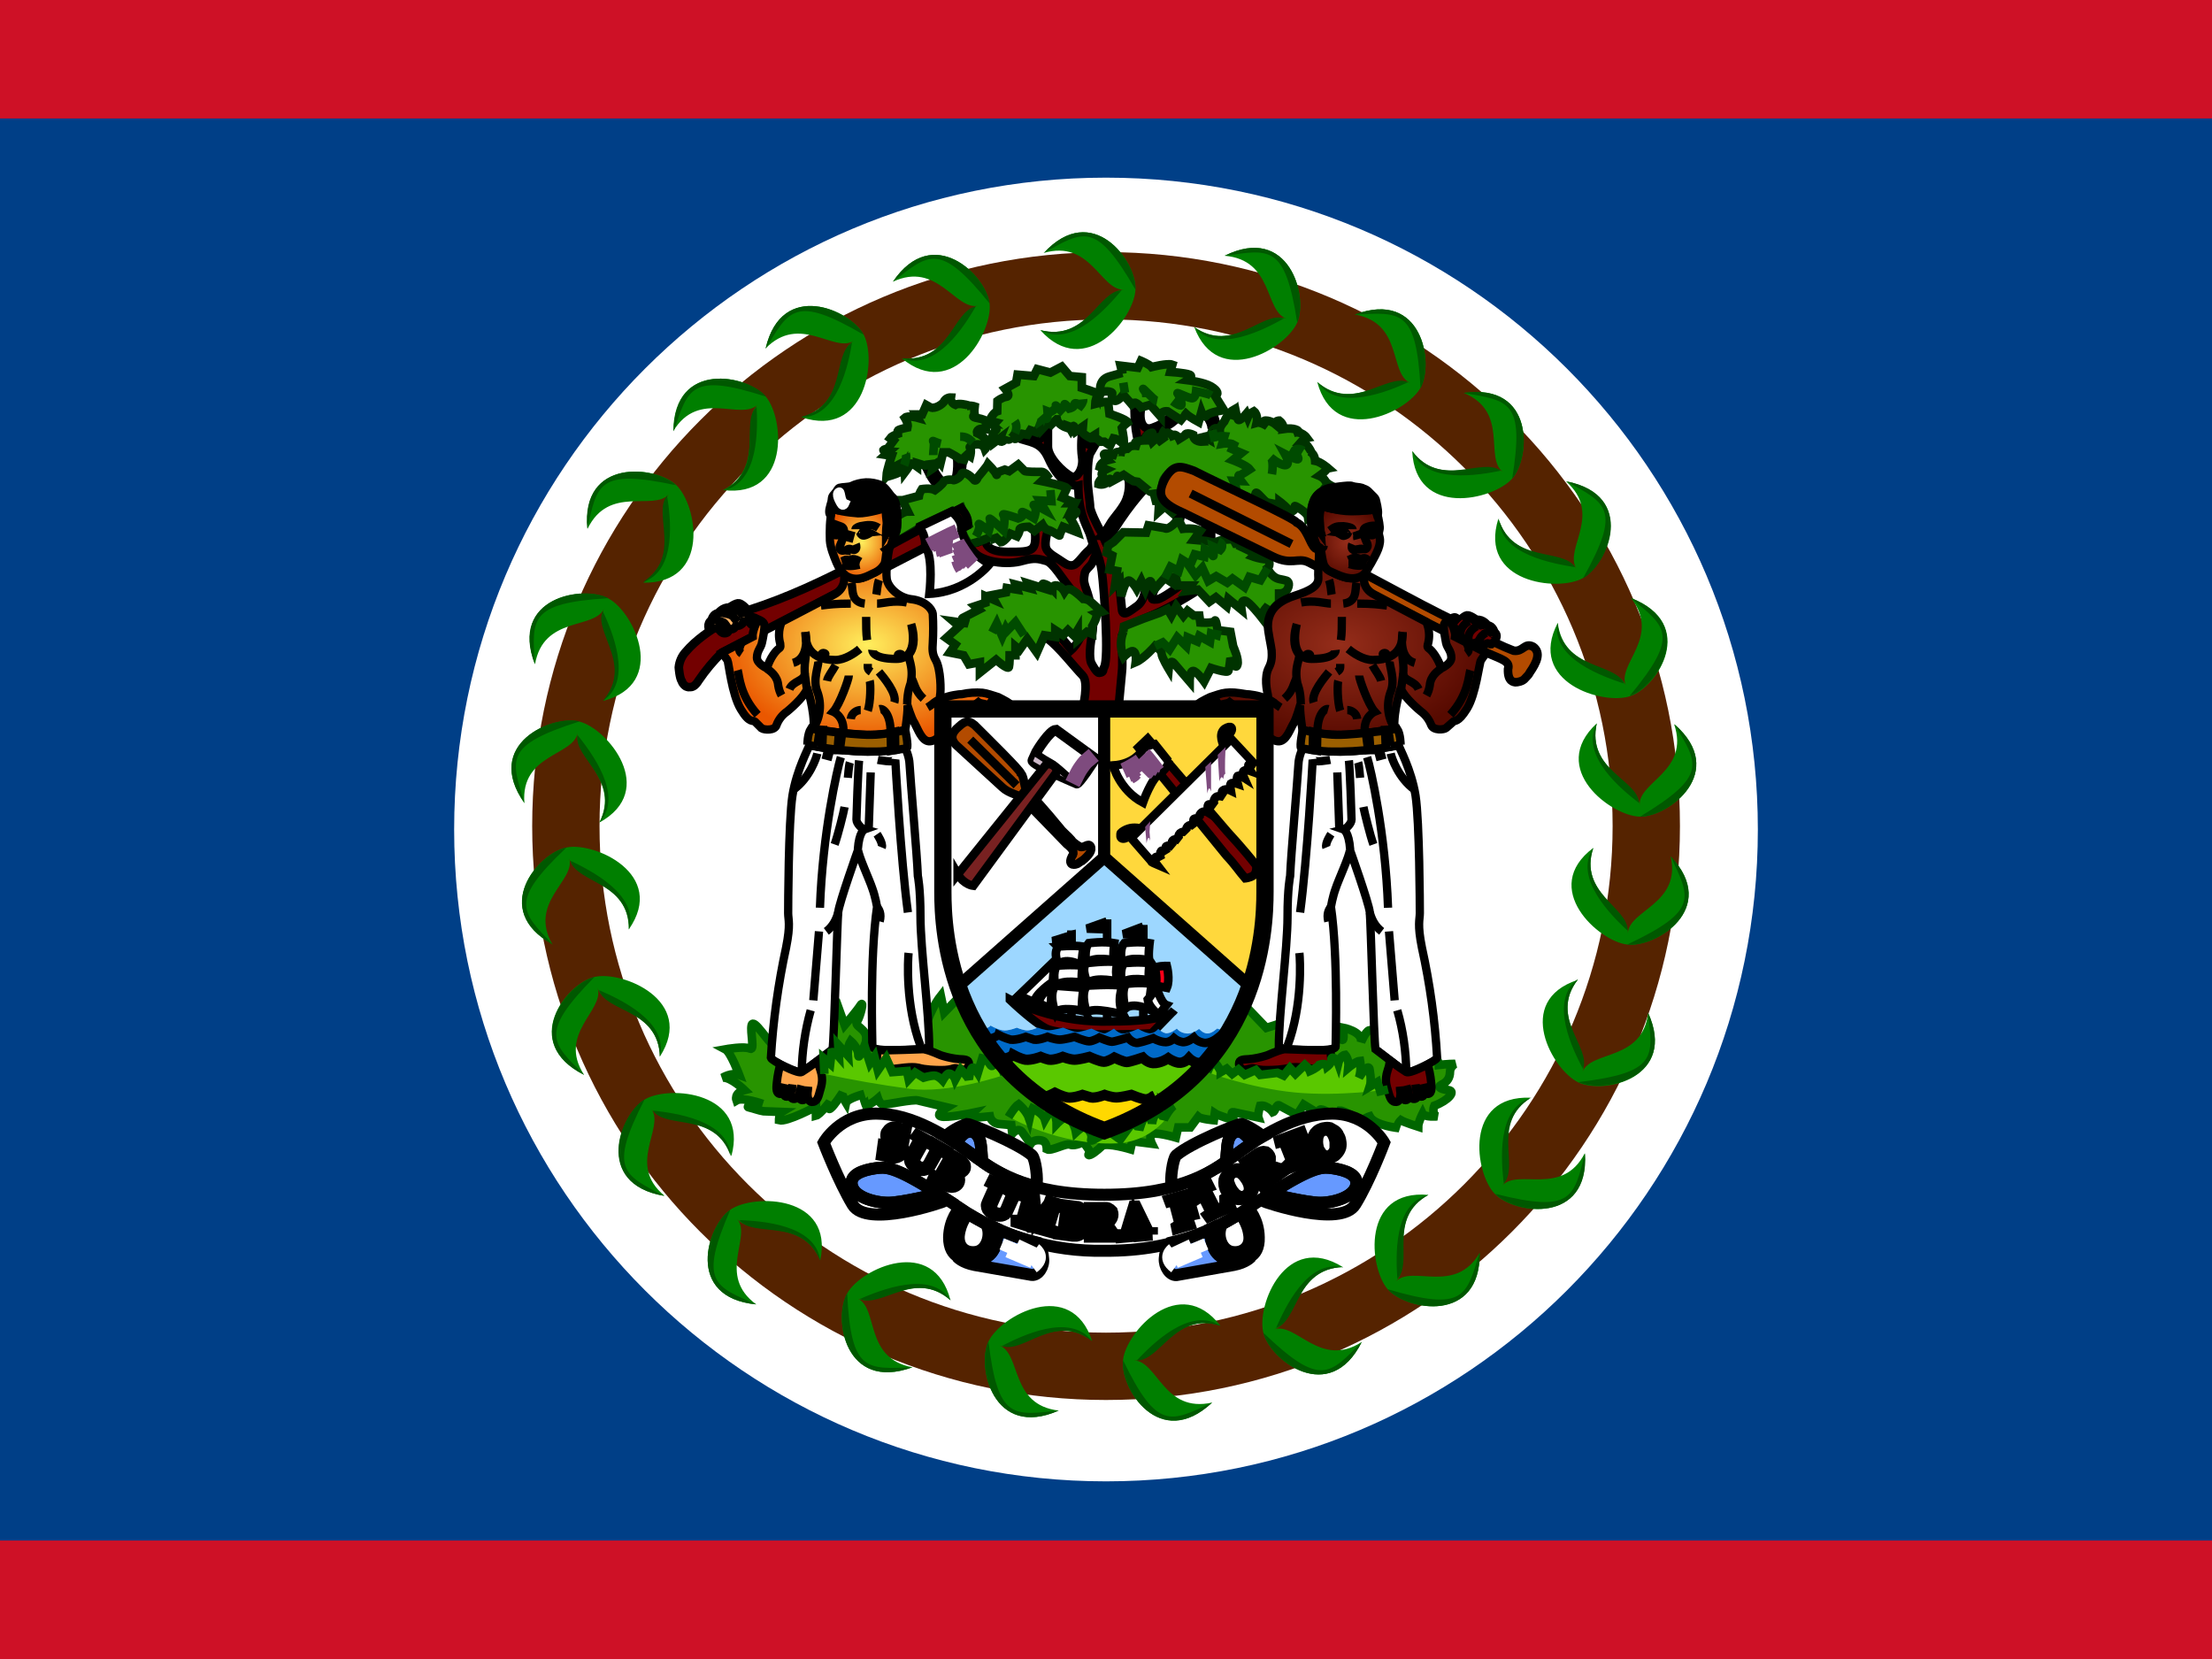 <svg xmlns="http://www.w3.org/2000/svg" width="16" height="12" viewBox="0 0 16 12" fill="none">
  <rect x="0" y="0" width="16" height="12" fill="#333333" stroke="none"/>
  <g clip-path="url(#clip0_256_188)">
    <path d="M0 0H16V12H0V0Z" fill="#CE1126"/>
    <path d="M0 0.857H16V11.143H0V0.857Z" fill="#003F87"/>
    <path d="M8 10.715C10.604 10.715 12.715 8.604 12.715 6C12.715 3.396 10.604 1.285 8 1.285C5.396 1.285 3.285 3.396 3.285 6C3.285 8.604 5.396 10.715 8 10.715Z" fill="white"/>
    <path d="M8 9.883C10.158 9.883 11.908 8.133 11.908 5.975C11.908 3.817 10.158 2.067 8 2.067C5.842 2.067 4.093 3.817 4.093 5.975C4.093 8.133 5.842 9.883 8 9.883Z" stroke="#552300" stroke-width="0.487"/>
    <path d="M7.55 1.83C7.9 1.45 8.223 1.887 8.213 2.095C8.205 2.3 7.85 2.75 7.525 2.388C7.86 2.473 7.96 2.1 8.128 2.095C7.96 2.1 7.89 1.73 7.548 1.83H7.55ZM3.87 4.805C3.685 4.32 4.22 4.23 4.403 4.33C4.585 4.428 4.835 4.945 4.363 5.07C4.588 4.81 4.295 4.558 4.368 4.405C4.295 4.555 3.93 4.455 3.87 4.805ZM11.797 4.325C12.283 4.515 11.988 4.97 11.793 5.035C11.595 5.103 11.043 4.935 11.268 4.505C11.307 4.845 11.693 4.805 11.76 4.957C11.695 4.803 12.018 4.607 11.797 4.325ZM5.47 9.435C4.953 9.385 5.113 8.867 5.283 8.75C5.453 8.633 6.033 8.643 5.933 9.117C5.8 8.803 5.44 8.947 5.333 8.818C5.44 8.947 5.183 9.225 5.47 9.435ZM10.703 9.06C10.71 9.578 10.175 9.48 10.037 9.325C9.903 9.17 9.845 8.6 10.332 8.643C10.033 8.807 10.217 9.148 10.098 9.268C10.217 9.148 10.525 9.367 10.703 9.062V9.06ZM4.25 3.825C4.203 3.31 4.745 3.368 4.893 3.51C5.043 3.655 5.143 4.22 4.653 4.215C4.94 4.025 4.728 3.703 4.838 3.575C4.728 3.7 4.405 3.505 4.25 3.825ZM4.805 8.65C4.293 8.562 4.488 8.057 4.665 7.952C4.84 7.848 5.418 7.895 5.29 8.363C5.178 8.037 4.808 8.162 4.713 8.023C4.808 8.16 4.533 8.422 4.805 8.648V8.65ZM8.858 1.85C9.323 1.62 9.465 2.143 9.383 2.333C9.303 2.52 8.808 2.817 8.638 2.365C8.918 2.562 9.145 2.248 9.305 2.305C9.145 2.248 9.213 1.88 8.858 1.85ZM9.85 9.707C9.618 10.17 9.188 9.84 9.138 9.64C9.088 9.44 9.3 8.908 9.713 9.165C9.368 9.178 9.378 9.565 9.218 9.615C9.378 9.565 9.55 9.9 9.85 9.707ZM12.113 5.24C12.502 5.582 12.07 5.91 11.863 5.907C11.658 5.905 11.193 5.562 11.55 5.232C11.475 5.567 11.85 5.657 11.86 5.822C11.852 5.655 12.223 5.577 12.11 5.24H12.113ZM5.538 2.52C5.655 2.02 6.15 2.24 6.248 2.422C6.343 2.605 6.26 3.172 5.798 3.018C6.13 2.925 6.03 2.553 6.173 2.467C6.03 2.553 5.785 2.268 5.538 2.52ZM3.998 6.832C3.543 6.582 3.893 6.17 4.098 6.13C4.298 6.088 4.828 6.322 4.548 6.723C4.553 6.38 4.163 6.372 4.118 6.21C4.163 6.372 3.818 6.527 3.998 6.835V6.832ZM10.588 2.842C11.102 2.768 11.072 3.31 10.938 3.462C10.8 3.618 10.238 3.748 10.215 3.263C10.42 3.538 10.735 3.31 10.87 3.413C10.735 3.31 10.918 2.98 10.588 2.842ZM7.658 10.203C7.183 10.412 7.063 9.885 7.15 9.703C7.24 9.515 7.748 9.238 7.9 9.7C7.625 9.49 7.388 9.795 7.23 9.732C7.388 9.795 7.305 10.162 7.658 10.203ZM11.92 7.325C12.135 7.795 11.605 7.918 11.418 7.83C11.23 7.742 10.947 7.24 11.412 7.088C11.203 7.36 11.512 7.595 11.447 7.753C11.51 7.595 11.88 7.678 11.922 7.325H11.92ZM3.793 5.81C3.493 5.385 3.993 5.168 4.193 5.22C4.393 5.27 4.763 5.715 4.335 5.95C4.49 5.643 4.145 5.468 4.178 5.303C4.145 5.468 3.765 5.455 3.793 5.808V5.81ZM6.6 9.89C6.11 10.068 6.025 9.535 6.128 9.355C6.228 9.175 6.753 8.932 6.875 9.405C6.618 9.178 6.358 9.465 6.205 9.393C6.355 9.465 6.25 9.825 6.6 9.89ZM6.458 2.04C6.748 1.61 7.133 1.99 7.158 2.197C7.18 2.4 6.9 2.902 6.523 2.592C6.868 2.625 6.908 2.243 7.073 2.212C6.908 2.243 6.78 1.887 6.458 2.038V2.04ZM11.463 8.342C11.495 8.857 10.955 8.785 10.812 8.635C10.668 8.488 10.585 7.92 11.072 7.94C10.78 8.12 10.982 8.45 10.867 8.575C10.982 8.45 11.3 8.658 11.463 8.342ZM11.33 3.482C11.84 3.583 11.63 4.082 11.447 4.183C11.268 4.282 10.693 4.215 10.838 3.752C10.938 4.08 11.312 3.97 11.402 4.112C11.312 3.97 11.595 3.72 11.328 3.482H11.33ZM4.87 3.118C4.875 2.603 5.408 2.712 5.54 2.87C5.673 3.027 5.715 3.603 5.23 3.545C5.535 3.388 5.355 3.045 5.48 2.928C5.355 3.045 5.055 2.815 4.87 3.118ZM4.225 7.775C3.76 7.54 4.098 7.115 4.298 7.067C4.498 7.018 5.035 7.235 4.773 7.643C4.763 7.3 4.373 7.308 4.323 7.147C4.373 7.308 4.033 7.475 4.223 7.772L4.225 7.775ZM9.8 2.275C10.287 2.092 10.375 2.625 10.275 2.805C10.175 2.985 9.653 3.232 9.528 2.763C9.788 2.987 10.045 2.697 10.2 2.77C10.045 2.697 10.15 2.337 9.8 2.275ZM8.768 10.145C8.388 10.5 8.1 10.043 8.123 9.838C8.145 9.633 8.53 9.205 8.828 9.59C8.503 9.482 8.378 9.85 8.205 9.84C8.375 9.85 8.418 10.223 8.768 10.145ZM12.085 6.195C12.44 6.572 11.975 6.857 11.77 6.832C11.565 6.81 11.135 6.425 11.525 6.133C11.415 6.457 11.783 6.582 11.775 6.75C11.783 6.582 12.16 6.54 12.085 6.195Z" fill="#007F00"/>
    <path d="M7.525 2.388C7.86 2.473 7.943 2.105 8.113 2.1C8.013 2.217 7.758 2.518 7.525 2.388ZM7.55 1.83C7.9 1.45 8.223 1.887 8.213 2.095C7.925 1.595 7.838 1.67 7.548 1.83H7.55ZM4.36 5.07C4.585 4.81 4.29 4.572 4.36 4.42C4.425 4.56 4.583 4.923 4.36 5.07ZM3.868 4.803C3.683 4.32 4.218 4.23 4.4 4.327C3.823 4.362 3.85 4.478 3.868 4.803ZM11.265 4.508C11.305 4.845 11.682 4.79 11.748 4.945C11.6 4.895 11.223 4.768 11.265 4.505V4.508ZM11.795 4.325C12.28 4.515 11.985 4.97 11.787 5.035C12.155 4.59 12.05 4.535 11.795 4.325ZM5.933 9.117C5.8 8.803 5.453 8.957 5.348 8.825C5.503 8.832 5.898 8.855 5.933 9.117ZM5.47 9.435C4.953 9.385 5.113 8.867 5.283 8.75C5.053 9.277 5.168 9.303 5.47 9.435ZM10.332 8.643C10.033 8.807 10.227 9.133 10.107 9.25C10.098 9.1 10.075 8.705 10.332 8.643ZM10.703 9.06C10.71 9.578 10.175 9.48 10.037 9.325C10.595 9.49 10.605 9.375 10.703 9.06ZM4.65 4.21C4.938 4.022 4.718 3.715 4.825 3.585C4.85 3.737 4.9 4.13 4.65 4.21ZM4.248 3.825C4.2 3.31 4.743 3.368 4.89 3.51C4.323 3.388 4.32 3.505 4.248 3.825ZM5.285 8.363C5.175 8.037 4.818 8.172 4.723 8.033C4.875 8.05 5.27 8.1 5.285 8.363ZM4.803 8.65C4.29 8.562 4.485 8.057 4.663 7.952C4.398 8.465 4.513 8.498 4.803 8.65ZM8.635 2.365C8.918 2.562 9.128 2.248 9.288 2.303C9.153 2.377 8.805 2.567 8.638 2.365H8.635ZM8.858 1.85C9.323 1.62 9.465 2.143 9.383 2.333C9.295 1.762 9.183 1.805 8.858 1.85ZM9.713 9.165C9.368 9.178 9.393 9.555 9.23 9.605C9.293 9.465 9.455 9.105 9.713 9.168V9.165ZM9.85 9.707C9.618 10.17 9.188 9.84 9.138 9.64C9.555 10.04 9.618 9.94 9.85 9.707ZM11.55 5.232C11.473 5.567 11.848 5.64 11.855 5.808C11.732 5.713 11.425 5.465 11.55 5.232ZM12.113 5.24C12.502 5.582 12.07 5.91 11.863 5.907C12.36 5.607 12.28 5.522 12.113 5.24ZM5.798 3.015C6.13 2.925 6.018 2.565 6.163 2.478C6.138 2.627 6.063 3.015 5.798 3.018V3.015ZM5.538 2.52C5.655 2.02 6.15 2.24 6.248 2.422C5.748 2.13 5.708 2.243 5.538 2.522V2.52ZM4.55 6.72C4.553 6.38 4.17 6.388 4.125 6.225C4.265 6.293 4.623 6.468 4.55 6.723V6.72ZM4 6.832C3.543 6.582 3.893 6.17 4.098 6.13C3.678 6.527 3.773 6.595 3.998 6.832H4ZM10.215 3.263C10.42 3.538 10.72 3.303 10.855 3.405C10.703 3.435 10.312 3.507 10.215 3.263ZM10.588 2.842C11.102 2.768 11.072 3.31 10.938 3.462C11.03 2.895 10.912 2.9 10.588 2.842ZM7.9 9.7C7.625 9.49 7.403 9.797 7.248 9.735C7.385 9.665 7.74 9.49 7.898 9.7H7.9ZM7.658 10.203C7.183 10.412 7.063 9.885 7.15 9.703C7.218 10.273 7.33 10.238 7.658 10.203ZM11.412 7.085C11.203 7.357 11.512 7.577 11.45 7.732C11.38 7.598 11.2 7.245 11.412 7.082V7.085ZM11.92 7.322C12.135 7.793 11.605 7.915 11.418 7.827C11.992 7.758 11.957 7.647 11.92 7.322ZM4.338 5.947C4.493 5.64 4.145 5.482 4.178 5.317C4.273 5.438 4.515 5.75 4.338 5.947ZM3.793 5.805C3.493 5.383 3.993 5.168 4.193 5.218C3.64 5.393 3.698 5.492 3.793 5.808V5.805ZM6.875 9.405C6.618 9.178 6.375 9.467 6.22 9.395C6.363 9.335 6.73 9.182 6.875 9.402V9.405ZM6.6 9.89C6.11 10.068 6.025 9.535 6.128 9.355C6.155 9.93 6.27 9.902 6.6 9.89ZM6.525 2.592C6.868 2.625 6.893 2.248 7.058 2.217C6.98 2.35 6.773 2.688 6.523 2.592H6.525ZM6.458 2.038C6.748 1.61 7.133 1.992 7.158 2.195C6.795 1.745 6.718 1.837 6.458 2.038ZM11.075 7.94C10.783 8.12 10.992 8.435 10.877 8.56C10.86 8.408 10.82 8.015 11.078 7.94H11.075ZM11.465 8.342C11.498 8.857 10.957 8.785 10.815 8.635C11.375 8.777 11.383 8.66 11.465 8.342ZM10.84 3.752C10.94 4.08 11.303 3.96 11.393 4.103C11.242 4.077 10.848 4.015 10.842 3.752H10.84ZM11.332 3.482C11.842 3.583 11.633 4.082 11.45 4.183C11.732 3.68 11.62 3.643 11.332 3.482ZM5.233 3.547C5.538 3.388 5.35 3.058 5.473 2.942C5.48 3.095 5.493 3.49 5.233 3.547ZM4.873 3.118C4.878 2.603 5.41 2.712 5.543 2.87C4.993 2.692 4.978 2.81 4.873 3.12V3.118ZM4.773 7.643C4.765 7.3 4.383 7.322 4.333 7.162C4.475 7.223 4.838 7.388 4.773 7.643ZM4.225 7.775C3.763 7.54 4.1 7.115 4.3 7.067C3.895 7.478 3.993 7.543 4.225 7.775ZM9.53 2.765C9.79 2.99 10.03 2.695 10.185 2.765C10.043 2.83 9.678 2.982 9.53 2.765ZM9.8 2.275C10.287 2.092 10.375 2.625 10.275 2.808C10.245 2.232 10.13 2.26 9.8 2.275ZM8.828 9.59C8.503 9.482 8.393 9.845 8.223 9.84C8.33 9.727 8.608 9.445 8.828 9.59ZM8.768 10.145C8.388 10.5 8.1 10.043 8.123 9.838C8.373 10.355 8.468 10.285 8.768 10.145ZM11.525 6.133C11.415 6.457 11.78 6.565 11.773 6.732C11.66 6.628 11.377 6.35 11.525 6.133ZM12.085 6.195C12.44 6.572 11.975 6.857 11.77 6.832C12.295 6.585 12.223 6.492 12.085 6.195Z" fill="#005800"/>
    <path d="M8.725 3.007C8.725 3.007 8.74 2.975 8.767 2.992C8.792 3.012 8.8 3.097 8.8 3.097L8.76 3.117C8.76 3.117 8.782 3.085 8.727 3.007H8.725ZM8.505 3.775C8.505 3.775 8.525 3.75 8.497 3.69L8.535 3.677C8.535 3.677 8.55 3.722 8.53 3.775H8.505ZM9.18 3.64L9.087 3.697L9.135 3.717L9.247 3.652L9.18 3.64ZM7.937 4.005C7.912 4.025 7.912 4.057 7.895 4.08C7.885 4.097 7.845 4.125 7.845 4.155C7.84 4.182 7.837 4.202 7.85 4.242C7.865 4.28 7.925 4.455 7.9 4.585C7.875 4.717 7.885 4.772 7.892 4.792C7.902 4.812 7.932 4.867 7.95 4.867C7.99 4.862 7.972 4.85 7.987 4.825C8.022 4.762 7.987 4.27 7.97 4.135C7.957 4.03 7.907 3.935 7.902 3.925L7.882 3.86C7.845 3.772 7.8 3.697 7.8 3.512C7.8 3.512 7.682 3.54 7.58 3.307C7.525 3.19 7.447 3.202 7.355 3.165L7.395 3.137C7.395 3.137 7.475 3.177 7.512 3.177C7.552 3.177 7.537 3.097 7.537 3.097L7.58 3.06V3.23C7.58 3.307 7.687 3.415 7.75 3.447C7.79 3.467 7.84 3.387 7.827 3.307C7.815 3.232 7.827 3.125 7.827 3.125L7.882 3.157C7.882 3.157 7.862 3.19 7.867 3.21C7.875 3.23 7.9 3.192 7.92 3.172C7.92 3.172 7.925 3.177 7.945 3.177L7.887 3.277C7.867 3.307 7.867 3.432 7.867 3.477C7.867 3.527 7.885 3.632 7.885 3.667C7.885 3.692 7.93 3.792 7.967 3.852L8.007 3.94C8.037 3.987 8.04 4.02 8.057 4.057C8.067 4.077 8.082 4.132 8.097 4.232L8.115 4.407C8.12 4.467 8.17 4.422 8.227 4.382C8.287 4.337 8.287 4.232 8.287 4.232C8.287 4.232 8.332 4.192 8.325 4.215C8.32 4.24 8.35 4.265 8.35 4.265C8.315 4.347 8.335 4.337 8.372 4.335C8.41 4.33 8.535 4.235 8.535 4.235C8.552 4.23 8.63 4.23 8.617 4.235C8.602 4.242 8.582 4.277 8.582 4.277L8.665 4.267C8.637 4.29 8.527 4.352 8.502 4.367C8.433 4.405 8.361 4.44 8.287 4.47C8.23 4.495 8.12 4.55 8.115 4.605C8.115 4.662 8.122 4.812 8.115 4.862L8.09 5.127H7.83C7.83 5.127 7.88 4.937 7.83 4.885C7.777 4.832 7.655 4.675 7.58 4.622C7.5 4.572 7.63 4.61 7.63 4.61V4.557L7.75 4.7C7.75 4.7 7.957 4.517 7.75 4.267C7.685 4.19 7.617 4.07 7.567 4.057C7.512 4.042 7.485 4.032 7.395 4.057C7.302 4.085 7.08 4.085 6.987 3.937L7.065 3.925L7.132 3.9C7.132 3.9 7.105 3.992 7.29 3.992C7.475 3.992 7.5 3.992 7.485 3.822L7.54 3.795L7.58 3.832C7.58 3.832 7.552 3.927 7.567 3.965C7.58 4.005 7.642 4.032 7.695 4.07C7.72 4.087 7.735 4.09 7.75 4.09C7.772 4.087 7.775 4.087 7.805 4.057C7.85 4.007 7.84 4.012 7.885 3.972L7.91 3.932L7.937 4.005Z" fill="#730000" stroke="black" stroke-width="0.062"/>
    <path d="M7.975 3.875C7.987 3.865 8.005 3.827 8.025 3.797C8.053 3.747 8.088 3.717 8.125 3.657C8.162 3.602 8.175 3.517 8.162 3.46L8.197 3.48V3.572L8.265 3.522L8.285 3.532C8.285 3.532 8.137 3.682 8.002 3.93L7.978 3.875H7.975ZM6.692 3.367C6.713 3.402 6.732 3.467 6.79 3.517L6.83 3.507C6.83 3.507 6.74 3.402 6.74 3.357L6.692 3.367ZM6.923 3.307C6.923 3.307 6.935 3.432 6.902 3.48L6.942 3.46C6.942 3.46 6.968 3.375 6.96 3.327L6.923 3.31V3.307ZM8.207 2.915C8.207 2.915 8.2 3.09 8.235 3.197L8.283 3.185C8.283 3.185 8.275 3.152 8.312 3.137C8.352 3.125 8.445 3.087 8.492 3.047L8.477 3.007C8.477 3.007 8.408 3.065 8.373 3.08C8.34 3.092 8.322 3.105 8.295 3.097C8.268 3.09 8.235 3.047 8.255 2.947L8.207 2.915ZM8.725 3.735C8.725 3.735 8.715 3.86 8.72 3.915L8.762 3.925C8.762 3.925 8.752 3.775 8.78 3.762L8.725 3.737M8.912 3.83C8.912 3.83 8.865 3.91 8.812 3.917L8.898 3.9C8.898 3.9 8.922 3.887 8.957 3.85L8.912 3.83Z" fill="#730000"/>
    <path d="M8.725 3.735C8.725 3.735 8.715 3.86 8.72 3.915L8.762 3.925C8.762 3.925 8.752 3.775 8.78 3.762L8.725 3.737M7.975 3.875C7.987 3.865 8.005 3.827 8.025 3.797C8.053 3.747 8.088 3.717 8.125 3.657C8.162 3.602 8.175 3.517 8.162 3.46L8.197 3.48V3.572L8.265 3.522L8.285 3.532C8.285 3.532 8.137 3.682 8.002 3.93L7.978 3.875H7.975ZM6.692 3.367C6.713 3.402 6.732 3.467 6.79 3.517L6.83 3.507C6.83 3.507 6.74 3.402 6.74 3.357L6.692 3.367ZM6.923 3.307C6.923 3.307 6.935 3.432 6.902 3.48L6.942 3.46C6.942 3.46 6.968 3.375 6.96 3.327L6.923 3.31V3.307ZM8.207 2.915C8.207 2.915 8.2 3.09 8.235 3.197L8.283 3.185C8.283 3.185 8.275 3.152 8.312 3.137C8.352 3.125 8.445 3.087 8.492 3.047L8.477 3.007C8.477 3.007 8.408 3.065 8.373 3.08C8.34 3.092 8.322 3.105 8.295 3.097C8.268 3.09 8.235 3.047 8.255 2.947L8.207 2.915ZM8.912 3.83C8.912 3.83 8.865 3.91 8.812 3.917L8.898 3.9C8.898 3.9 8.922 3.887 8.957 3.85L8.912 3.83Z" stroke="black" stroke-width="0.062"/>
    <path d="M8.165 3.46L8.198 3.48L8.23 3.485L8.31 3.55C8.34 3.575 8.34 3.545 8.34 3.545L8.36 3.623H8.385L8.38 3.703L8.425 3.663L8.48 3.71C8.48 3.71 8.518 3.675 8.538 3.675C8.558 3.675 8.565 3.655 8.565 3.655H8.568C8.438 3.595 8.383 3.53 8.42 3.465C8.485 3.355 8.59 3.425 8.623 3.44L9.098 3.695C9.098 3.695 9.13 3.675 9.108 3.655C9.083 3.635 9.073 3.587 9.083 3.567C9.088 3.547 9.143 3.627 9.168 3.635L9.255 3.652V3.627C9.255 3.627 9.33 3.683 9.33 3.71C9.33 3.71 9.388 3.68 9.368 3.663C9.35 3.645 9.455 3.705 9.46 3.737L9.485 3.712C9.48 3.712 9.49 3.632 9.518 3.598C9.529 3.577 9.547 3.561 9.568 3.55C9.568 3.55 9.593 3.507 9.618 3.507C9.618 3.507 9.593 3.493 9.583 3.473C9.57 3.453 9.543 3.442 9.543 3.442C9.543 3.442 9.578 3.417 9.588 3.405C9.598 3.39 9.608 3.388 9.608 3.388C9.608 3.388 9.553 3.34 9.513 3.333C9.513 3.333 9.51 3.27 9.463 3.265H9.483C9.483 3.265 9.448 3.195 9.413 3.195C9.413 3.195 9.435 3.17 9.453 3.167C9.453 3.167 9.413 3.112 9.355 3.132L9.393 3.118C9.393 3.118 9.368 3.09 9.283 3.103C9.283 3.103 9.29 3.07 9.253 3.042C9.253 3.042 9.223 3.042 9.223 3.067C9.223 3.067 9.193 3.042 9.155 3.042C9.12 3.042 9.168 3.083 9.168 3.083C9.168 3.083 9.118 3.05 9.09 3.058C9.09 3.058 9.103 3.002 9.07 2.975C9.07 2.975 9.035 2.993 9.025 3.018L9.015 2.993C9.015 2.993 8.965 3.053 8.955 3.035C8.948 3.025 8.94 2.985 8.94 2.985L8.913 3.027L8.918 2.967C8.918 2.967 8.883 2.987 8.855 3.05C8.855 3.05 8.823 3.083 8.823 3.11C8.823 3.11 8.795 3.08 8.773 3.11C8.748 3.145 8.773 3.138 8.773 3.138C8.773 3.138 8.76 3.15 8.735 3.155L8.74 3.175C8.74 3.175 8.71 3.158 8.685 3.165L8.698 3.195C8.698 3.195 8.633 3.2 8.63 3.145C8.63 3.145 8.578 3.12 8.57 3.15L8.53 3.175C8.53 3.175 8.518 3.15 8.498 3.145C8.473 3.138 8.493 3.178 8.493 3.178C8.493 3.178 8.485 3.147 8.455 3.132C8.425 3.12 8.45 3.158 8.45 3.158C8.45 3.158 8.413 3.127 8.43 3.103C8.43 3.103 8.395 3.138 8.413 3.17L8.388 3.188C8.388 3.188 8.375 3.175 8.378 3.163C8.378 3.155 8.335 3.195 8.335 3.195C8.335 3.195 8.31 3.13 8.335 3.13C8.338 3.13 8.29 3.13 8.283 3.185C8.283 3.185 8.25 3.185 8.22 3.195C8.19 3.205 8.245 3.228 8.245 3.228C8.245 3.228 8.195 3.217 8.17 3.232L8.188 3.255C8.188 3.255 8.17 3.237 8.128 3.252C8.085 3.265 8.138 3.272 8.138 3.272C8.138 3.272 8.095 3.263 8.073 3.272C8.05 3.283 8.08 3.297 8.08 3.297C8.08 3.297 8 3.272 7.988 3.283C7.975 3.29 8.013 3.328 8.013 3.328C8.013 3.328 7.963 3.34 7.955 3.377L8 3.395C8 3.395 7.98 3.405 7.97 3.422C7.96 3.442 8 3.433 8 3.433C8 3.433 7.945 3.473 7.945 3.502C7.945 3.502 7.985 3.515 8.013 3.485C8.043 3.455 8.023 3.465 8.023 3.465L8.025 3.485C8.025 3.485 8.083 3.46 8.083 3.445C8.083 3.433 8.073 3.465 8.073 3.465L8.128 3.435L8.165 3.46Z" fill="#289400" stroke="#003300" stroke-width="0.062"/>
    <path d="M8.118 2.7L8.105 2.645L8.23 2.66L8.253 2.61C8.253 2.61 8.313 2.635 8.33 2.655C8.33 2.655 8.445 2.625 8.48 2.638L8.465 2.69C8.465 2.69 8.57 2.697 8.605 2.71C8.635 2.723 8.59 2.75 8.59 2.75C8.59 2.75 8.71 2.765 8.76 2.795C8.815 2.828 8.815 2.855 8.788 2.862L8.853 2.967C8.853 2.967 8.748 2.98 8.728 3.005C8.71 3.033 8.69 2.98 8.69 2.98L8.67 3.053C8.67 3.053 8.605 3.018 8.578 2.993C8.578 2.993 8.545 3.033 8.565 3.053L8.445 2.975C8.445 2.975 8.395 2.967 8.395 3.013L8.32 2.928L8.255 2.947C8.255 2.947 8.235 2.922 8.213 2.913C8.185 2.908 8.205 2.947 8.205 2.947L8.165 2.9L8.125 2.855C8.125 2.855 8.093 2.9 8.065 2.9C8.04 2.9 8.04 2.87 8.045 2.848C8.053 2.828 7.968 2.822 7.96 2.848C7.96 2.848 7.935 2.748 8.025 2.723L8.118 2.697V2.7ZM7.643 3.033L7.603 3.072L7.578 3.06L7.53 3.112L7.52 3.085L7.495 3.127L7.453 3.112L7.433 3.145L7.395 3.138C7.395 3.138 7.365 3.167 7.345 3.175C7.325 3.18 7.345 3.13 7.345 3.13C7.345 3.13 7.315 3.18 7.295 3.18C7.273 3.18 7.28 3.155 7.28 3.155C7.28 3.155 7.268 3.19 7.245 3.195C7.223 3.195 7.233 3.17 7.233 3.17L7.193 3.2V3.175L7.175 3.167C7.175 3.167 7.185 3.123 7.203 3.112C7.22 3.103 7.185 3.075 7.185 3.075L7.203 3.055C7.203 3.055 7.153 3.042 7.153 3.053C7.153 3.053 7.178 2.987 7.213 2.975L7.215 2.9C7.215 2.9 7.25 2.873 7.28 2.87C7.315 2.865 7.27 2.812 7.27 2.812L7.35 2.768L7.36 2.71L7.478 2.72L7.503 2.67L7.598 2.695L7.68 2.652L7.738 2.72L7.825 2.728V2.805C7.825 2.805 7.928 2.837 7.94 2.848C7.94 2.848 7.92 2.91 7.92 2.922C7.92 2.922 7.995 2.902 8.015 2.908L8.025 2.993C8.025 2.993 8.15 3.033 8.158 3.055C8.158 3.055 8.133 3.072 8.115 3.095C8.115 3.095 8.13 3.17 8.13 3.195L8.12 3.208C8.12 3.208 8.085 3.175 8.055 3.17L8.03 3.223L7.988 3.195H7.96C7.96 3.195 7.938 3.17 7.92 3.17V3.145L7.885 3.167C7.885 3.167 7.83 3.14 7.83 3.123L7.833 3.085L7.778 3.123C7.778 3.123 7.765 3.095 7.768 3.083C7.768 3.07 7.745 3.11 7.745 3.11C7.745 3.11 7.715 3.06 7.72 3.05L7.71 3.092C7.71 3.092 7.653 3.072 7.645 3.033H7.643Z" fill="#289400" stroke="#003300" stroke-width="0.062"/>
    <path d="M6.862 3.272C6.862 3.272 6.965 3.322 6.965 3.348C6.965 3.348 6.992 3.295 6.978 3.272L7.018 3.3C7.018 3.3 7.03 3.252 7.015 3.237C7.003 3.225 7.103 3.185 7.125 3.25C7.125 3.25 7.185 3.188 7.067 3.132C7.067 3.132 7.058 3.092 7.13 3.103C7.13 3.103 7.125 3.078 7.107 3.07H7.175C7.175 3.07 7.135 3.035 7.075 3.025C7.015 3.015 7.05 3.007 7.05 2.995C7.045 2.982 7.05 2.94 7.05 2.94C7.05 2.94 7.015 2.928 6.987 2.94L6.997 2.93C6.997 2.93 6.935 2.913 6.91 2.928C6.91 2.928 6.872 2.913 6.878 2.875C6.878 2.875 6.84 2.873 6.825 2.91C6.825 2.91 6.79 2.95 6.742 2.95C6.735 2.95 6.7 2.93 6.7 2.93L6.67 2.998H6.625L6.638 3.022C6.638 3.022 6.567 3.002 6.545 3.022C6.545 3.022 6.572 3.065 6.565 3.092C6.565 3.092 6.51 3.103 6.497 3.112C6.482 3.123 6.518 3.13 6.518 3.13C6.518 3.13 6.452 3.15 6.438 3.17L6.463 3.188L6.433 3.228L6.457 3.232L6.395 3.252C6.372 3.26 6.433 3.265 6.433 3.265L6.405 3.29L6.45 3.297C6.45 3.297 6.415 3.397 6.412 3.442C6.412 3.442 6.468 3.375 6.482 3.368L6.438 3.442C6.438 3.442 6.522 3.417 6.53 3.402L6.543 3.377L6.545 3.417C6.545 3.417 6.577 3.375 6.582 3.357C6.585 3.34 6.633 3.375 6.633 3.375V3.35L6.692 3.368C6.71 3.368 6.713 3.36 6.713 3.36L6.753 3.355L6.745 3.39C6.745 3.39 6.775 3.37 6.782 3.35C6.787 3.33 6.803 3.35 6.803 3.35L6.822 3.272H6.862ZM6.527 3.618L6.567 3.7C6.535 3.7 6.49 3.737 6.49 3.737C6.497 3.873 6.465 3.865 6.465 3.865C6.473 3.89 6.457 3.935 6.457 3.935L6.65 3.82L6.652 3.808L6.883 3.7L6.89 3.712L6.955 3.675L7.003 3.797L6.955 3.822C6.957 3.865 7.008 3.938 7.008 3.938L7.067 3.922L7.135 3.897V3.922C7.135 3.915 7.207 3.89 7.207 3.89L7.24 3.922C7.265 3.92 7.308 3.86 7.308 3.86L7.357 3.88C7.357 3.88 7.375 3.85 7.375 3.83C7.375 3.81 7.44 3.81 7.44 3.81L7.482 3.84L7.54 3.795C7.54 3.795 7.558 3.828 7.58 3.833C7.605 3.835 7.665 3.882 7.665 3.873C7.665 3.862 7.69 3.81 7.69 3.81L7.793 3.85C7.78 3.805 7.742 3.75 7.742 3.75C7.742 3.75 7.793 3.71 7.785 3.7C7.775 3.69 7.745 3.7 7.745 3.7L7.775 3.64H7.735L7.747 3.625L7.685 3.6L7.718 3.53C7.702 3.513 7.535 3.48 7.535 3.48L7.575 3.442C7.575 3.442 7.555 3.413 7.535 3.413C7.515 3.413 7.412 3.415 7.41 3.405L7.365 3.36L7.3 3.408L7.268 3.397L7.213 3.417C7.213 3.417 7.213 3.45 7.205 3.428C7.197 3.408 7.147 3.357 7.147 3.357C7.138 3.375 7.072 3.453 7.072 3.453C7.072 3.453 7.06 3.495 7.04 3.465C7.015 3.435 6.965 3.405 6.955 3.428C6.95 3.455 6.902 3.478 6.893 3.473C6.883 3.465 6.83 3.47 6.825 3.485C6.822 3.502 6.763 3.545 6.763 3.545C6.728 3.527 6.668 3.538 6.668 3.538C6.668 3.538 6.65 3.565 6.647 3.587L6.53 3.618H6.527ZM7.633 4.607V4.558L7.69 4.595L7.725 4.558L7.77 4.6L7.795 4.558V4.628L7.862 4.57L7.9 4.585V4.53C7.9 4.53 7.947 4.452 7.928 4.438L7.968 4.425C7.968 4.425 7.9 4.36 7.883 4.348C7.862 4.332 7.835 4.332 7.835 4.332C7.835 4.332 7.785 4.282 7.75 4.265C7.718 4.253 7.7 4.28 7.7 4.28C7.7 4.28 7.68 4.242 7.645 4.235C7.612 4.228 7.612 4.26 7.612 4.26C7.612 4.26 7.588 4.235 7.558 4.225C7.525 4.21 7.548 4.255 7.548 4.255L7.435 4.22L7.45 4.255L7.345 4.228L7.357 4.265L7.282 4.253L7.277 4.285L7.173 4.305L7.192 4.34L7.128 4.312V4.36L7.053 4.385L7.08 4.41L6.963 4.47C6.945 4.482 7.003 4.51 7.003 4.51L6.897 4.495L6.938 4.53L6.845 4.615L6.91 4.662L6.87 4.72L6.97 4.74L7.008 4.805L7.088 4.79V4.865L7.205 4.772C7.205 4.772 7.29 4.848 7.298 4.825C7.303 4.805 7.303 4.74 7.303 4.74H7.345V4.675L7.375 4.7L7.43 4.622L7.5 4.72L7.555 4.595L7.633 4.607ZM8.11 4.312L8.1 4.2L8.065 4.235L8.08 4.13L8.025 4.12L8.045 4.018L8.005 3.998L8.015 3.947L8.055 3.92L8.125 3.85L8.29 3.853L8.307 3.8L8.425 3.82C8.445 3.84 8.508 3.775 8.508 3.775H8.533L8.557 3.825C8.557 3.825 8.643 3.815 8.682 3.84L8.635 3.905L8.723 3.913L8.78 3.925L8.84 3.905L8.92 3.9L8.938 3.933H9.012L8.988 3.96L9.082 4.005L9.062 4.025C9.062 4.025 9.117 4.045 9.155 4.045H9.175C9.175 4.045 9.195 4.09 9.168 4.11C9.168 4.11 9.195 4.175 9.252 4.188C9.312 4.2 9.312 4.2 9.32 4.213C9.328 4.228 9.32 4.293 9.252 4.293V4.36C9.252 4.36 9.203 4.405 9.195 4.425L9.155 4.4C9.155 4.4 9.123 4.438 9.123 4.463C9.123 4.463 9.035 4.35 9.005 4.345C8.97 4.34 8.98 4.41 8.98 4.41L8.885 4.332L8.873 4.385L8.795 4.32L8.748 4.353L8.665 4.265L8.585 4.275L8.615 4.235H8.518L8.5 4.15L8.485 4.22L8.425 4.18L8.35 4.263C8.35 4.263 8.34 4.253 8.328 4.213C8.315 4.175 8.283 4.263 8.283 4.263L8.255 4.2L8.223 4.26C8.223 4.26 8.197 4.215 8.17 4.2C8.145 4.188 8.12 4.275 8.11 4.312ZM8.125 4.57L8.13 4.53L8.27 4.475L8.387 4.433L8.445 4.405L8.473 4.452L8.508 4.385L8.56 4.455L8.59 4.418L8.635 4.452H8.675L8.682 4.503C8.682 4.503 8.78 4.51 8.787 4.49C8.795 4.47 8.807 4.558 8.807 4.558L8.9 4.57L8.92 4.675C8.92 4.675 8.965 4.772 8.95 4.81C8.938 4.853 8.9 4.76 8.9 4.76C8.9 4.76 8.893 4.832 8.885 4.853C8.88 4.872 8.76 4.832 8.76 4.832L8.71 4.93C8.71 4.93 8.655 4.853 8.63 4.853C8.605 4.853 8.605 4.93 8.605 4.93L8.492 4.798C8.46 4.76 8.453 4.838 8.453 4.838C8.453 4.838 8.402 4.753 8.402 4.728C8.402 4.702 8.355 4.673 8.355 4.673C8.355 4.673 8.275 4.765 8.215 4.79C8.215 4.79 8.223 4.732 8.203 4.715C8.185 4.692 8.127 4.753 8.127 4.753C8.127 4.753 8.085 4.662 8.127 4.567L8.125 4.57Z" fill="#289400" stroke="#003300" stroke-width="0.062"/>
    <path d="M8.77 3.112L8.782 3.163C8.782 3.163 8.827 3.152 8.857 3.155L8.84 3.21C8.84 3.21 8.897 3.2 8.925 3.217L8.912 3.248L8.98 3.277L8.917 3.328C8.917 3.328 9.017 3.365 9.04 3.395C9.04 3.395 8.972 3.44 8.965 3.438C8.952 3.433 8.96 3.458 8.977 3.48L8.922 3.478C8.922 3.478 8.945 3.527 8.942 3.547C8.937 3.567 8.847 3.562 8.847 3.562M9.2 3.43C9.2 3.43 9.217 3.333 9.19 3.308C9.19 3.308 9.252 3.362 9.295 3.365C9.34 3.365 9.295 3.285 9.295 3.285C9.295 3.285 9.352 3.315 9.382 3.322C9.412 3.328 9.36 3.263 9.36 3.263C9.36 3.263 9.377 3.23 9.427 3.26M8.292 2.873C8.292 2.873 8.292 2.848 8.285 2.837C8.225 2.757 8.345 2.897 8.37 2.902M8.482 2.902C8.482 2.902 8.522 2.933 8.54 2.933C8.56 2.933 8.527 2.855 8.517 2.845C8.51 2.835 8.59 2.877 8.617 2.88C8.647 2.888 8.652 2.83 8.652 2.83C8.652 2.83 8.742 2.848 8.762 2.86M8.137 2.842L8.125 2.768M7.52 3.085C7.515 3.078 7.545 3.035 7.532 3.013C7.532 3.013 7.55 3.027 7.567 3.03C7.582 3.033 7.577 2.975 7.577 2.975L7.595 2.982C7.595 2.982 7.645 2.958 7.637 2.938C7.627 2.917 7.672 2.967 7.672 2.967C7.672 2.967 7.7 2.938 7.7 2.925C7.7 2.913 7.735 2.955 7.735 2.955C7.735 2.955 7.772 2.947 7.772 2.925C7.772 2.902 7.817 2.933 7.817 2.933C7.817 2.933 7.837 2.908 7.835 2.888M7.342 3.132C7.342 3.132 7.365 3.083 7.34 3.047M6.75 3.292C6.75 3.268 6.762 3.203 6.75 3.192C6.74 3.183 6.775 3.203 6.805 3.21M7.037 3.2C7.007 3.172 6.99 3.158 6.945 3.158M6.54 3.365C6.547 3.348 6.56 3.305 6.552 3.283M7.177 4.575L7.21 4.51L7.25 4.603L7.275 4.545L7.285 4.562L7.345 4.5L7.407 4.595M8.425 4.183L8.467 4.1L8.525 4.13L8.55 4.048L8.61 4.085L8.642 4.01L8.71 4.027L8.715 3.973C8.715 3.973 8.76 3.998 8.772 4.02C8.787 4.037 8.772 3.953 8.772 3.953L8.827 3.978C8.827 3.978 8.865 3.938 8.812 3.917" stroke="#004B00" stroke-width="0.062"/>
    <path d="M8.59 4.077L8.648 4.162L8.697 4.107L8.74 4.202L8.797 4.168L8.877 4.215L8.915 4.185L9.002 4.247L9.037 4.173L9.117 4.197L9.168 4.11M7.058 3.88C7.058 3.88 7.093 3.822 7.082 3.795C7.065 3.77 7.152 3.84 7.152 3.84C7.152 3.84 7.17 3.783 7.16 3.755C7.145 3.73 7.258 3.835 7.258 3.835C7.258 3.835 7.275 3.743 7.258 3.725C7.237 3.705 7.365 3.75 7.365 3.75C7.365 3.75 7.415 3.735 7.395 3.71C7.375 3.683 7.48 3.748 7.48 3.748C7.48 3.748 7.505 3.683 7.48 3.658C7.455 3.632 7.56 3.69 7.56 3.69L7.52 3.62L7.605 3.625L7.598 3.545M8.355 4.673L8.41 4.647L8.46 4.697L8.515 4.61L8.58 4.673L8.59 4.61L8.66 4.64L8.675 4.6L8.752 4.643L8.76 4.582L8.8 4.595L8.807 4.558" stroke="#004B00" stroke-width="0.062"/>
    <path d="M7.077 7.452C7.016 7.35 6.966 7.241 6.927 7.127L7.987 6.197L9.045 7.125C9.006 7.241 8.954 7.353 8.89 7.457L8.882 7.47L8.802 7.44C8.802 7.44 8.767 7.472 8.74 7.475C8.705 7.48 8.672 7.442 8.672 7.442C8.672 7.442 8.627 7.482 8.58 7.475C8.532 7.47 8.515 7.44 8.515 7.44C8.515 7.44 8.465 7.48 8.43 7.472C8.4 7.465 8.377 7.442 8.377 7.442C8.377 7.442 8.347 7.48 8.307 7.472C8.267 7.465 8.232 7.442 8.232 7.442C8.232 7.442 8.17 7.467 8.132 7.475C8.092 7.482 8.057 7.44 8.057 7.44C8.057 7.44 8.007 7.475 7.987 7.475C7.967 7.475 7.895 7.44 7.895 7.44C7.895 7.44 7.82 7.465 7.792 7.465C7.767 7.465 7.692 7.432 7.692 7.432C7.692 7.432 7.62 7.452 7.59 7.452C7.555 7.452 7.505 7.432 7.505 7.432C7.505 7.432 7.447 7.46 7.415 7.452C7.38 7.445 7.355 7.432 7.355 7.432C7.355 7.432 7.29 7.46 7.25 7.452C7.21 7.445 7.165 7.418 7.165 7.418C7.165 7.418 7.157 7.437 7.08 7.452" fill="#9DD7FF"/>
    <path d="M7.988 5.128V6.2L6.93 7.135C6.857 6.917 6.819 6.688 6.82 6.457V5.125H7.988" fill="white"/>
    <path d="M7.988 5.128V6.2L6.93 7.135C6.857 6.917 6.819 6.688 6.82 6.457V5.125H7.988" stroke="black" stroke-width="0.087"/>
    <path d="M7.987 5.128V6.2L9.042 7.135C9.115 6.917 9.151 6.688 9.15 6.457V5.125H7.987" fill="#FFD83C"/>
    <path d="M7.987 5.128V6.2L9.042 7.135C9.115 6.917 9.151 6.688 9.15 6.457V5.125H7.987" stroke="black" stroke-width="0.087"/>
    <path d="M7.305 7.23C7.385 7.272 7.355 7.26 7.522 7.317C7.69 7.37 7.865 7.394 8.04 7.388C8.24 7.388 8.35 7.37 8.415 7.353C8.477 7.335 8.492 7.308 8.492 7.308L8.33 7.475C8.33 7.475 7.672 7.51 7.555 7.433C7.505 7.407 7.405 7.327 7.305 7.232V7.23Z" fill="#730000" stroke="black" stroke-width="0.062"/>
    <path d="M8.27 6.92C8.27 6.92 8.48 7.04 8.27 7.27M7.325 7.245L7.625 6.955L7.593 7.34M7.75 7.375V6.73M8.27 7.375V6.69M8.008 7.387V6.65" stroke="black" stroke-width="0.062"/>
    <path d="M7.75 6.765L7.615 6.807L7.75 6.822V6.765ZM8.007 6.665L7.862 6.717L8.007 6.722V6.662M8.27 6.702L8.125 6.757L8.27 6.765V6.7V6.702ZM8.355 7.012C8.347 6.985 8.44 6.987 8.44 6.987C8.44 6.987 8.465 7.085 8.44 7.145L8.362 7.13C8.362 7.13 8.37 7.065 8.355 7.012Z" fill="#FF0018"/>
    <path d="M8.007 6.665L7.862 6.717L8.007 6.722V6.662M7.75 6.765L7.615 6.807L7.75 6.822V6.765ZM8.27 6.702L8.125 6.757L8.27 6.765V6.7V6.702ZM8.355 7.012C8.347 6.985 8.44 6.987 8.44 6.987C8.44 6.987 8.465 7.085 8.44 7.145L8.362 7.13C8.362 7.13 8.37 7.065 8.355 7.012Z" stroke="black" stroke-width="0.062"/>
    <path d="M7.37 7.202L7.628 6.952L7.615 7.102C7.615 7.102 7.482 7.19 7.482 7.25L7.37 7.202ZM7.508 7.255C7.508 7.255 7.532 7.177 7.607 7.137L7.6 7.295L7.508 7.255ZM7.875 6.822C7.875 6.822 7.98 6.807 8.06 6.822C8.06 6.822 8.047 6.927 8.06 6.947C8.06 6.947 7.915 6.912 7.857 6.967C7.857 6.967 7.838 6.867 7.875 6.822ZM7.652 6.847C7.652 6.847 7.758 6.835 7.838 6.847C7.838 6.847 7.817 6.967 7.83 6.985C7.83 6.985 7.713 6.92 7.655 6.975C7.655 6.975 7.615 6.892 7.655 6.85L7.652 6.847Z" fill="white" stroke="black" stroke-width="0.062"/>
    <path d="M7.647 6.985C7.647 6.985 7.752 6.975 7.83 6.985C7.83 6.985 7.817 7.092 7.83 7.11C7.83 7.11 7.692 7.08 7.635 7.13C7.635 7.13 7.607 7.032 7.647 6.985ZM7.857 6.967C7.857 6.967 8.007 6.947 8.085 6.96C8.085 6.96 8.055 7.045 8.092 7.102C8.092 7.102 7.93 7.06 7.867 7.11C7.867 7.11 7.817 7.012 7.857 6.967ZM7.632 7.13L7.837 7.145C7.837 7.145 7.817 7.295 7.83 7.312C7.83 7.312 7.665 7.275 7.635 7.327C7.635 7.327 7.58 7.192 7.635 7.13H7.632ZM7.862 7.13C7.862 7.13 8.037 7.117 8.12 7.13C8.12 7.13 8.072 7.242 8.125 7.34C8.125 7.34 7.895 7.275 7.862 7.327C7.862 7.327 7.81 7.192 7.862 7.13ZM8.132 6.822C8.132 6.822 8.237 6.807 8.315 6.822C8.315 6.822 8.302 6.927 8.315 6.947C8.315 6.947 8.17 6.912 8.115 6.967C8.115 6.967 8.092 6.867 8.132 6.822ZM8.132 6.967C8.132 6.967 8.237 6.955 8.315 6.967C8.315 6.967 8.302 7.072 8.315 7.092C8.315 7.092 8.17 7.06 8.115 7.11C8.115 7.11 8.092 7.012 8.132 6.967ZM8.145 7.117C8.145 7.117 8.25 7.102 8.33 7.117C8.33 7.117 8.305 7.282 8.315 7.302C8.315 7.302 8.195 7.245 8.14 7.295C8.14 7.295 8.105 7.165 8.145 7.12V7.117Z" fill="white"/>
    <path d="M7.635 7.13C7.692 7.08 7.83 7.11 7.83 7.11C7.817 7.092 7.83 6.985 7.83 6.985C7.752 6.975 7.647 6.985 7.647 6.985C7.607 7.032 7.635 7.13 7.635 7.13ZM7.635 7.13C7.58 7.192 7.635 7.327 7.635 7.327C7.665 7.275 7.83 7.312 7.83 7.312C7.817 7.295 7.837 7.145 7.837 7.145L7.632 7.13H7.635ZM7.857 6.967C7.857 6.967 8.007 6.947 8.085 6.96C8.085 6.96 8.055 7.045 8.092 7.102C8.092 7.102 7.93 7.06 7.867 7.11C7.867 7.11 7.817 7.012 7.857 6.967ZM7.862 7.13C7.862 7.13 8.037 7.117 8.12 7.13C8.12 7.13 8.072 7.242 8.125 7.34C8.125 7.34 7.895 7.275 7.862 7.327C7.862 7.327 7.81 7.192 7.862 7.13ZM8.132 6.822C8.132 6.822 8.237 6.807 8.315 6.822C8.315 6.822 8.302 6.927 8.315 6.947C8.315 6.947 8.17 6.912 8.115 6.967C8.115 6.967 8.092 6.867 8.132 6.822ZM8.132 6.967C8.132 6.967 8.237 6.955 8.315 6.967C8.315 6.967 8.302 7.072 8.315 7.092C8.315 7.092 8.17 7.06 8.115 7.11C8.115 7.11 8.092 7.012 8.132 6.967ZM8.145 7.117C8.145 7.117 8.25 7.102 8.33 7.117C8.33 7.117 8.305 7.282 8.315 7.302C8.315 7.302 8.195 7.245 8.14 7.295C8.14 7.295 8.105 7.165 8.145 7.12V7.117Z" stroke="black" stroke-width="0.062"/>
    <path d="M8.362 7.13C8.362 7.13 8.395 7.255 8.437 7.27L8.382 7.34C8.382 7.34 8.31 7.29 8.302 7.23C8.302 7.23 8.35 7.177 8.362 7.13Z" fill="white" stroke="black" stroke-width="0.062"/>
    <path d="M8.885 7.468C8.679 7.803 8.36 8.054 7.985 8.175C7.607 8.05 7.285 7.795 7.078 7.455H7.08C7.155 7.438 7.165 7.418 7.165 7.418C7.165 7.418 7.21 7.445 7.25 7.452C7.29 7.46 7.355 7.433 7.355 7.433C7.355 7.433 7.38 7.445 7.415 7.452C7.448 7.46 7.505 7.433 7.505 7.433C7.505 7.433 7.555 7.452 7.588 7.452C7.62 7.452 7.69 7.433 7.69 7.433C7.69 7.433 7.765 7.465 7.79 7.465C7.818 7.465 7.895 7.44 7.895 7.44C7.895 7.44 7.968 7.475 7.988 7.475C8.005 7.475 8.058 7.44 8.058 7.44C8.058 7.44 8.093 7.482 8.133 7.475C8.17 7.47 8.233 7.442 8.233 7.442C8.233 7.442 8.268 7.465 8.308 7.473C8.348 7.48 8.378 7.442 8.378 7.442C8.378 7.442 8.4 7.465 8.43 7.473C8.465 7.48 8.513 7.44 8.513 7.44C8.513 7.44 8.533 7.47 8.58 7.475C8.625 7.482 8.673 7.442 8.673 7.442C8.673 7.442 8.705 7.48 8.74 7.475C8.768 7.473 8.803 7.44 8.803 7.44L8.885 7.465" fill="#006AC8"/>
    <path d="M8.842 7.53C8.807 7.532 8.803 7.51 8.803 7.51C8.803 7.51 8.752 7.55 8.707 7.543C8.658 7.535 8.635 7.505 8.635 7.505C8.635 7.505 8.585 7.545 8.55 7.537C8.529 7.533 8.509 7.524 8.492 7.51C8.492 7.51 8.46 7.545 8.418 7.537C8.377 7.532 8.342 7.51 8.342 7.51C8.342 7.51 8.275 7.535 8.232 7.543C8.193 7.55 8.158 7.505 8.158 7.505C8.158 7.505 8.062 7.535 8.043 7.535C8.02 7.535 7.952 7.505 7.952 7.505C7.952 7.505 7.905 7.532 7.878 7.532C7.85 7.532 7.772 7.5 7.772 7.5C7.772 7.5 7.697 7.52 7.665 7.52C7.63 7.52 7.577 7.5 7.577 7.5C7.577 7.5 7.515 7.525 7.48 7.52L7.42 7.5C7.42 7.5 7.353 7.525 7.31 7.52C7.27 7.51 7.22 7.485 7.22 7.485C7.22 7.485 7.213 7.503 7.133 7.52H7.13" stroke="black" stroke-width="0.062"/>
    <path d="M7.327 7.63C7.327 7.63 7.32 7.647 7.257 7.66L7.24 7.665L7.255 7.66L7.237 7.667C7.317 7.776 7.416 7.87 7.53 7.942C7.642 8.017 7.77 8.107 7.99 8.172C8.148 8.119 8.298 8.043 8.435 7.947C8.585 7.835 8.665 7.767 8.75 7.655C8.682 7.692 8.692 7.692 8.657 7.687C8.625 7.68 8.6 7.655 8.6 7.655C8.6 7.655 8.567 7.692 8.525 7.687C8.485 7.68 8.45 7.655 8.45 7.655C8.45 7.655 8.395 7.692 8.34 7.69C8.3 7.687 8.265 7.65 8.265 7.65C8.265 7.65 8.17 7.682 8.15 7.682C8.127 7.682 8.06 7.65 8.06 7.65C8.06 7.65 8.012 7.68 7.985 7.68C7.957 7.68 7.88 7.645 7.88 7.645C7.88 7.645 7.805 7.665 7.772 7.665C7.74 7.665 7.687 7.645 7.687 7.645C7.687 7.645 7.625 7.67 7.587 7.665C7.555 7.657 7.527 7.645 7.527 7.645C7.527 7.645 7.46 7.67 7.417 7.665C7.377 7.657 7.327 7.63 7.327 7.63Z" fill="#5AC800" stroke="black" stroke-width="0.075"/>
    <path d="M7.99 8.172C8.14 8.116 8.283 8.044 8.418 7.957C8.393 7.957 8.318 7.933 8.345 7.928C8.345 7.928 8.315 7.952 8.288 7.952C8.26 7.952 8.183 7.92 8.183 7.92C8.183 7.92 8.108 7.938 8.075 7.938C8.04 7.938 7.99 7.92 7.99 7.92C7.99 7.92 7.925 7.945 7.89 7.938L7.83 7.92C7.83 7.92 7.76 7.945 7.72 7.938C7.68 7.93 7.63 7.905 7.63 7.905C7.63 7.905 7.57 7.938 7.53 7.94C7.667 8.046 7.823 8.125 7.99 8.172Z" fill="#FFD800" stroke="black" stroke-width="0.075"/>
    <path d="M7.83 6.225C7.878 6.185 7.905 6.15 7.888 6.12C7.87 6.095 7.843 6.135 7.813 6.125C7.813 6.125 7.763 6.098 7.75 6.075C7.725 6.045 7.688 6.018 7.668 5.99C7.645 5.965 7.563 5.857 7.44 5.732C7.403 5.71 7.413 5.622 7.385 5.595C7.385 5.575 7.135 5.33 7.05 5.245C7.013 5.218 6.995 5.2 6.933 5.258C6.883 5.3 6.865 5.348 6.93 5.402L7.25 5.695C7.298 5.74 7.363 5.747 7.39 5.77L7.715 6.105C7.758 6.14 7.778 6.165 7.753 6.195C7.728 6.245 7.755 6.253 7.76 6.253C7.765 6.255 7.788 6.255 7.803 6.242L7.828 6.225H7.83Z" fill="#B34B00" stroke="black" stroke-width="0.062"/>
    <path d="M7.018 5.35L7.353 5.68" stroke="black" stroke-width="0.062"/>
    <path d="M7.47 5.5L7.498 5.438C7.503 5.428 7.593 5.282 7.638 5.28L7.92 5.485C7.92 5.497 7.795 5.68 7.788 5.665C7.788 5.665 7.458 5.527 7.47 5.5Z" fill="white" stroke="black" stroke-width="0.075"/>
    <path d="M7.65 5.55C7.61 5.52 7.548 5.49 7.495 5.455L7.473 5.505C7.49 5.525 7.723 5.633 7.763 5.655C7.763 5.655 7.718 5.605 7.648 5.55H7.65Z" fill="#CCB8C8"/>
    <path d="M7.495 5.45C7.536 5.478 7.577 5.503 7.62 5.527C7.688 5.577 7.73 5.628 7.78 5.657" stroke="black" stroke-width="0.05"/>
    <path d="M6.927 6.325L7.565 5.532C7.577 5.522 7.637 5.522 7.645 5.582L7.04 6.407C7.04 6.407 6.972 6.4 6.927 6.322V6.325Z" fill="#782121" stroke="black" stroke-width="0.062"/>
    <path d="M9.067 6.332C9.042 6.35 9.007 6.353 9.007 6.353C8.965 6.305 8.932 6.253 8.872 6.19L8.235 5.407L8.302 5.343L8.877 6.015C8.892 6.032 8.992 6.138 9.087 6.26C9.087 6.26 9.095 6.31 9.067 6.332Z" fill="#730000" stroke="black" stroke-width="0.062"/>
    <path d="M8.452 5.507L8.352 5.382C8.352 5.382 8.272 5.395 8.257 5.435C8.257 5.435 8.202 5.527 8.052 5.537C8.052 5.537 8.095 5.712 8.267 5.805C8.267 5.805 8.33 5.625 8.392 5.595C8.392 5.595 8.455 5.547 8.452 5.505V5.507Z" fill="white" stroke="black" stroke-width="0.062"/>
    <path d="M8.197 6.05C8.182 6.043 8.167 6.05 8.147 6.06C8.125 6.072 8.102 6.067 8.105 6.043C8.105 6.022 8.105 6.025 8.13 6.008C8.149 5.997 8.17 5.99 8.191 5.988C8.213 5.986 8.234 5.988 8.255 5.995L8.197 6.048M8.892 5.355C8.887 5.338 8.882 5.32 8.9 5.3C8.917 5.28 8.917 5.245 8.875 5.263C8.832 5.28 8.82 5.325 8.852 5.397L8.892 5.355Z" fill="#730000"/>
    <path d="M8.197 6.05C8.182 6.043 8.167 6.05 8.147 6.06C8.125 6.072 8.102 6.067 8.105 6.043C8.105 6.022 8.105 6.025 8.13 6.008C8.149 5.997 8.17 5.99 8.191 5.988C8.213 5.986 8.234 5.988 8.255 5.995L8.197 6.048M8.892 5.355C8.887 5.338 8.882 5.32 8.9 5.3C8.917 5.28 8.917 5.245 8.875 5.263C8.832 5.28 8.82 5.325 8.852 5.397L8.892 5.355Z" stroke="black" stroke-width="0.062"/>
    <path d="M8.182 6.062L8.905 5.345L9.082 5.535C9.082 5.535 9.045 5.52 9.033 5.53C9.02 5.54 9.045 5.577 9.045 5.577C9.045 5.577 9.012 5.565 8.998 5.575C8.98 5.585 8.998 5.625 8.998 5.625C8.998 5.625 8.967 5.605 8.953 5.612C8.94 5.622 8.953 5.67 8.953 5.67C8.953 5.67 8.915 5.657 8.902 5.668C8.895 5.678 8.902 5.718 8.902 5.718C8.902 5.718 8.865 5.7 8.845 5.718C8.825 5.735 8.855 5.765 8.855 5.765C8.855 5.765 8.805 5.745 8.787 5.775C8.768 5.805 8.79 5.83 8.79 5.83C8.79 5.83 8.75 5.812 8.74 5.82C8.73 5.83 8.74 5.878 8.74 5.878C8.74 5.878 8.707 5.857 8.685 5.883C8.662 5.907 8.688 5.933 8.688 5.933C8.688 5.933 8.655 5.912 8.637 5.923C8.623 5.933 8.643 5.978 8.643 5.978C8.643 5.978 8.613 5.955 8.59 5.978C8.568 6.003 8.59 6.027 8.59 6.027C8.59 6.027 8.565 6.003 8.535 6.027C8.51 6.053 8.535 6.08 8.535 6.08C8.535 6.08 8.498 6.06 8.482 6.08C8.465 6.1 8.488 6.128 8.488 6.128C8.488 6.128 8.457 6.11 8.438 6.12C8.42 6.13 8.438 6.173 8.438 6.173C8.438 6.173 8.41 6.14 8.398 6.157C8.383 6.175 8.398 6.218 8.398 6.218C8.398 6.218 8.373 6.185 8.357 6.202C8.34 6.218 8.367 6.253 8.367 6.253C8.367 6.253 8.318 6.232 8.33 6.232L8.182 6.062Z" fill="white" stroke="black" stroke-width="0.062"/>
    <path d="M8.863 5.405L8.808 5.46L8.82 5.652C8.82 5.652 8.833 5.598 8.848 5.635C8.848 5.635 8.853 5.59 8.865 5.598C8.855 5.593 8.865 5.402 8.865 5.402M8.758 5.51L8.718 5.548L8.733 5.74C8.733 5.74 8.743 5.668 8.76 5.725V5.51M8.32 5.94L8.283 5.982L8.293 6.1C8.293 6.1 8.305 6.025 8.32 6.082L8.315 6.018L8.32 5.942" fill="#7E4B7E"/>
    <path d="M8.273 5.457C8.297 5.482 8.373 5.582 8.373 5.582M8.307 5.51C8.303 5.525 8.293 5.567 8.27 5.59M8.32 5.52C8.315 5.53 8.315 5.562 8.283 5.595M8.332 5.535C8.325 5.553 8.322 5.565 8.312 5.577M8.338 5.553C8.338 5.562 8.33 5.565 8.328 5.572M8.248 5.505C8.21 5.532 8.17 5.556 8.127 5.575M8.227 5.53C8.204 5.552 8.178 5.57 8.15 5.585M8.22 5.56C8.207 5.57 8.182 5.595 8.162 5.603M8.207 5.59C8.197 5.603 8.182 5.61 8.17 5.617" stroke="#7E4B7E" stroke-width="0.113"/>
    <path d="M7.783 5.617C7.79 5.603 7.805 5.572 7.823 5.548C7.848 5.513 7.855 5.508 7.868 5.497" stroke="#7E4B7E" stroke-width="0.113" stroke-linecap="square"/>
    <path d="M5.425 7.585C5.462 7.603 5.425 7.465 5.437 7.415C5.452 7.36 5.557 7.545 5.607 7.57C5.662 7.595 5.99 7.44 5.99 7.44L6.067 7.295L6.11 7.415C6.11 7.415 6.2 7.31 6.225 7.27C6.252 7.23 6.225 7.348 6.2 7.388C6.172 7.425 6.277 7.44 6.265 7.52C6.252 7.595 6.37 7.465 6.37 7.465L6.672 7.49C6.672 7.49 6.722 7.308 6.805 7.203L6.83 7.323L6.955 7.195C7.043 7.425 7.181 7.633 7.36 7.802C7.539 7.972 7.753 8.099 7.987 8.175C8.21 8.102 8.414 7.982 8.588 7.825C8.761 7.667 8.899 7.475 8.992 7.26L9.16 7.435C9.16 7.435 9.292 7.395 9.317 7.38C9.452 7.411 9.582 7.458 9.705 7.52C9.73 7.538 9.712 7.433 9.712 7.433C9.712 7.433 9.857 7.46 9.845 7.538C9.845 7.538 9.875 7.465 9.902 7.453C9.93 7.44 9.992 7.52 10.008 7.545C10.02 7.57 10.332 7.61 10.375 7.635C10.375 7.635 10.408 7.675 10.408 7.703C10.408 7.703 10.475 7.695 10.525 7.695C10.525 7.695 10.488 7.715 10.488 7.755C10.488 7.795 10.467 7.828 10.428 7.845C10.39 7.865 10.428 7.88 10.477 7.885C10.533 7.893 10.477 7.96 10.375 7.998C10.375 7.998 10.35 8.055 10.395 8.075C10.395 8.075 10.303 8.083 10.29 8.055C10.29 8.055 10.258 8.118 10.258 8.15C10.258 8.15 10.158 8.118 10.133 8.103C10.133 8.103 10.092 8.143 10.12 8.16C10.12 8.16 9.942 8.143 9.907 8.075C9.907 8.075 9.845 8.095 9.857 8.118C9.857 8.118 9.732 8.033 9.692 8.033L9.667 8.075C9.667 8.075 9.58 8.025 9.555 8.025C9.53 8.025 9.55 8.063 9.55 8.063L9.43 7.99L9.382 8.065L9.257 7.998C9.232 7.978 9.227 8.038 9.207 8.045C9.207 8.045 9.167 7.99 9.115 7.998C9.115 7.998 9.095 8.063 9.102 8.083L8.925 8.045C8.897 8.038 8.912 8.075 8.925 8.103C8.925 8.103 8.812 8.07 8.787 8.053L8.78 8.103C8.78 8.103 8.687 8.095 8.667 8.078L8.61 8.155H8.522L8.505 8.228C8.505 8.228 8.34 8.18 8.325 8.208C8.312 8.233 8.332 8.273 8.332 8.273L8.19 8.255L8.177 8.313C8.177 8.313 8.01 8.263 7.972 8.288C7.972 8.288 7.922 8.338 7.887 8.353C7.855 8.365 7.887 8.333 7.887 8.333L7.837 8.26C7.837 8.26 7.777 8.293 7.742 8.28C7.71 8.265 7.605 8.33 7.572 8.313C7.572 8.313 7.572 8.265 7.545 8.253C7.52 8.243 7.475 8.243 7.455 8.273L7.4 8.198C7.37 8.143 7.322 8.2 7.322 8.2L7.315 8.138L7.225 8.13C7.17 8.123 7.16 8.075 7.16 8.075C7.16 8.075 7.02 8.09 7 8.083L7.035 8.05C7.035 8.05 6.845 8.09 6.805 8.075C6.762 8.063 6.85 8.01 6.85 8.01L6.64 7.96C6.607 7.95 6.415 7.99 6.39 7.99C6.365 7.99 6.35 7.945 6.35 7.945C6.35 7.945 6.305 7.985 6.265 7.998C6.265 7.998 6.232 7.92 6.252 7.913C6.252 7.913 6.127 7.945 6.12 7.978C6.12 7.978 6.09 7.928 6.095 7.903C6.095 7.903 6.035 7.998 6.007 8.018C5.982 8.038 6.002 7.97 6.002 7.97C6.002 7.97 5.93 8.063 5.902 8.07V8.005C5.902 8.005 5.692 8.118 5.635 8.103C5.635 8.103 5.635 8.055 5.655 8.043L5.522 8.038C5.49 8.033 5.452 8.018 5.417 8.01C5.385 8.005 5.465 7.97 5.517 7.985C5.517 7.985 5.372 7.933 5.327 7.96C5.327 7.96 5.307 7.905 5.385 7.885C5.385 7.885 5.285 7.788 5.227 7.795C5.227 7.795 5.292 7.755 5.347 7.775C5.347 7.775 5.285 7.61 5.247 7.59C5.247 7.59 5.385 7.565 5.425 7.585Z" fill="#289400" stroke="#006600" stroke-width="0.062"/>
    <path d="M5.222 4.72L7 3.8C7.007 3.75 6.982 3.715 6.952 3.675C6.445 3.925 5.982 4.23 5.417 4.412C5.385 4.425 5.105 4.543 4.96 4.715C4.931 4.746 4.914 4.786 4.91 4.827C4.91 4.827 4.915 4.905 4.932 4.928C4.932 4.928 4.935 4.947 4.962 4.965C4.962 4.965 4.98 4.973 4.99 4.97C5.002 4.97 5.025 4.97 5.055 4.92C5.104 4.848 5.16 4.781 5.222 4.72Z" fill="#730000" stroke="black" stroke-width="0.062"/>
    <path d="M6.653 3.81L6.883 3.7C6.883 3.7 6.96 3.757 6.953 3.825C6.953 3.825 6.97 3.975 7.158 4.08C7.158 4.08 7 4.28 6.723 4.295C6.723 4.295 6.753 4.035 6.695 3.958C6.695 3.958 6.685 3.967 6.69 3.955C6.698 3.93 6.685 3.842 6.648 3.822L6.653 3.81Z" fill="white" stroke="black" stroke-width="0.062"/>
    <path d="M6.923 3.84C6.873 3.86 6.715 3.942 6.715 3.942M6.845 3.89C6.845 3.915 6.83 3.973 6.845 4.015M6.825 3.897C6.825 3.91 6.805 3.953 6.825 4.013M6.8 3.91C6.795 3.935 6.79 3.947 6.8 3.975M6.78 3.925C6.775 3.938 6.78 3.945 6.78 3.955M6.925 3.917C6.933 3.935 6.998 4.037 7.038 4.08M6.935 3.962C6.943 3.982 6.978 4.053 7.005 4.08M6.93 4.005C6.94 4.03 6.958 4.072 6.98 4.098M6.93 4.053C6.936 4.075 6.945 4.096 6.958 4.115" stroke="#7E4B7E" stroke-width="0.1"/>
    <path d="M8.557 3.708L9.21 4.027C9.34 4.09 9.387 4.032 9.46 4.065L10.75 4.72C10.863 4.77 10.925 4.782 10.908 4.84C10.905 4.933 10.95 4.933 10.963 4.935C10.973 4.935 11.015 4.93 11.033 4.905L11.047 4.89C11.062 4.875 11.06 4.872 11.065 4.865C11.117 4.79 11.148 4.72 11.09 4.678C11.027 4.645 11.02 4.715 10.95 4.707C10.95 4.707 10.83 4.662 10.785 4.63C10.705 4.585 10.59 4.532 10.565 4.505C10.482 4.49 9.865 4.14 9.512 3.965C9.475 3.935 9.455 3.817 9.38 3.78C9.36 3.748 8.885 3.53 8.635 3.405C8.545 3.373 8.492 3.35 8.427 3.462C8.37 3.572 8.382 3.632 8.557 3.708Z" fill="#B34B00" stroke="black" stroke-width="0.062"/>
    <path d="M8.612 3.57L9.342 3.935" stroke="black" stroke-width="0.062"/>
    <path d="M6.433 3.962C6.428 3.977 6.416 3.967 6.416 3.972C6.406 4.025 6.409 4.051 6.397 4.08C6.379 4.108 6.353 4.129 6.322 4.142C6.274 4.159 6.214 4.217 6.118 4.164L6.104 4.152C6.104 4.152 6.13 4.25 6.032 4.301L5.655 4.498C5.655 4.498 5.619 4.565 5.643 4.654C5.643 4.668 5.65 4.68 5.636 4.69C5.612 4.706 5.571 4.757 5.547 4.834C5.547 4.834 5.475 4.802 5.475 4.757C5.475 4.709 5.504 4.685 5.511 4.651C5.518 4.62 5.535 4.538 5.528 4.514C5.518 4.488 5.473 4.478 5.456 4.466C5.442 4.459 5.422 4.478 5.425 4.5C5.427 4.524 5.444 4.519 5.463 4.524C5.463 4.524 5.442 4.572 5.444 4.606L5.223 4.721L5.262 4.776C5.271 4.793 5.293 5.021 5.358 5.129C5.422 5.237 5.446 5.206 5.461 5.22L5.509 5.268C5.528 5.28 5.605 5.287 5.617 5.244C5.632 5.204 5.659 5.17 5.694 5.146C5.742 5.107 5.838 5.016 5.838 4.973C5.838 4.973 5.893 5.136 5.886 5.27C5.886 5.27 6.09 5.311 6.272 5.316C6.454 5.316 6.548 5.28 6.548 5.28C6.548 5.28 6.572 5.126 6.562 5.095C6.562 5.095 6.591 5.196 6.615 5.23C6.639 5.273 6.666 5.357 6.718 5.362C6.771 5.364 6.814 5.311 6.819 5.29V5.126H7.028C7.028 5.126 7.119 5.162 7.148 5.158C7.179 5.155 7.196 5.126 7.167 5.117L7.158 5.11C7.186 5.11 7.22 5.126 7.22 5.126H7.323L7.321 5.114C7.314 5.086 7.258 5.062 7.22 5.042C7.182 5.03 7.136 5.014 7.107 5.011C7.057 5.007 7.007 5.01 6.958 5.021C6.939 5.021 6.865 5.03 6.819 5.052C6.807 5.059 6.795 5.062 6.8 5.028C6.807 4.997 6.805 4.841 6.769 4.776C6.74 4.728 6.745 4.69 6.747 4.651C6.751 4.581 6.751 4.51 6.747 4.44C6.74 4.399 6.687 4.344 6.589 4.334C6.498 4.322 6.421 4.246 6.414 4.186C6.406 4.123 6.423 4.013 6.433 3.962Z" fill="url(#paint0_radial_256_188)" stroke="black" stroke-width="0.06"/>
    <path d="M6.018 3.686C6.001 3.766 6.001 3.833 6.003 3.91C6.006 3.96 6.03 4.02 6.051 4.07C6.066 4.107 6.089 4.139 6.118 4.164C6.205 4.219 6.286 4.159 6.332 4.14C6.359 4.127 6.381 4.106 6.397 4.08C6.409 4.051 6.404 4.03 6.416 3.972L6.433 3.962C6.457 3.926 6.45 3.914 6.462 3.89C6.476 3.866 6.45 3.838 6.418 3.842C6.433 3.797 6.442 3.746 6.428 3.701C6.423 3.686 6.44 3.648 6.414 3.658C6.303 3.701 6.174 3.691 6.058 3.691C6.049 3.691 6.039 3.672 6.025 3.674L6.018 3.686Z" fill="url(#paint1_radial_256_188)" stroke="black" stroke-width="0.06"/>
    <path d="M6.008 3.727C5.996 3.718 5.994 3.696 6.008 3.65C6.025 3.602 6.008 3.602 6.034 3.574C6.061 3.545 6.056 3.535 6.073 3.528C6.09 3.523 6.14 3.523 6.157 3.516C6.19 3.5 6.227 3.491 6.264 3.489C6.301 3.488 6.338 3.495 6.373 3.509C6.409 3.528 6.433 3.576 6.454 3.595C6.478 3.612 6.495 3.682 6.49 3.785C6.483 3.888 6.462 3.869 6.462 3.869C6.462 3.869 6.433 3.821 6.409 3.862C6.409 3.862 6.409 3.821 6.414 3.79C6.416 3.763 6.399 3.708 6.416 3.672C6.416 3.672 6.277 3.715 6.207 3.713C6.135 3.708 6.03 3.691 6.025 3.674L6.008 3.727Z" fill="black" stroke="black" stroke-width="0.06"/>
    <path d="M6.08 3.643C6.073 3.629 6.037 3.574 6.066 3.557C6.09 3.542 6.075 3.624 6.114 3.641C6.114 3.641 6.099 3.677 6.08 3.643Z" fill="white" stroke="white" stroke-width="0.06"/>
    <path d="M6.159 3.842L6.138 3.919M6.392 3.958C6.397 3.972 6.402 3.965 6.416 3.967M6.423 3.871C6.435 3.859 6.452 3.866 6.442 3.902M6.018 3.785L6.085 3.809C6.121 3.823 6.099 3.878 6.09 3.912C6.085 3.929 6.066 3.96 6.075 3.972C6.087 3.991 6.102 3.979 6.123 3.982C6.123 3.974 6.138 3.97 6.142 3.97C6.159 3.97 6.169 3.982 6.183 3.977C6.198 3.97 6.195 3.948 6.19 3.936M6.188 3.828C6.188 3.818 6.212 3.809 6.224 3.806C6.274 3.797 6.31 3.79 6.354 3.818M6.217 4.085C6.174 4.094 6.13 4.102 6.092 4.08M6.092 4.061C6.111 4.051 6.118 4.042 6.142 4.054C6.151 4.049 6.16 4.046 6.169 4.044C6.188 4.044 6.202 4.051 6.222 4.063M6.09 4.07C6.114 4.063 6.169 4.063 6.219 4.073" stroke="black" stroke-width="0.06"/>
    <path d="M6.015 3.842C6.032 3.842 6.054 3.821 6.092 3.85C6.118 3.869 6.049 3.886 6.061 3.883C6.027 3.888 6.018 3.871 6.015 3.854C6.015 3.852 6.01 3.842 6.015 3.842ZM6.217 3.862C6.234 3.828 6.26 3.838 6.284 3.842C6.308 3.85 6.301 3.845 6.325 3.859C6.296 3.862 6.303 3.864 6.284 3.874C6.262 3.886 6.243 3.89 6.229 3.881C6.224 3.876 6.212 3.869 6.212 3.857C6.212 3.862 6.212 3.864 6.217 3.864V3.862Z" fill="white" stroke="black" stroke-width="0.036"/>
    <path d="M6.051 3.874C6.061 3.874 6.068 3.864 6.068 3.854C6.068 3.84 6.061 3.83 6.051 3.83C6.039 3.83 6.03 3.84 6.03 3.854C6.03 3.864 6.039 3.874 6.051 3.874ZM6.258 3.878C6.267 3.878 6.274 3.869 6.274 3.854C6.274 3.849 6.272 3.844 6.269 3.841C6.265 3.837 6.26 3.835 6.255 3.835C6.246 3.835 6.238 3.842 6.238 3.854C6.238 3.869 6.248 3.878 6.258 3.878Z" fill="black" stroke="black" stroke-width="0.036"/>
    <path d="M7.302 5.129C7.29 5.113 7.274 5.101 7.256 5.095L7.208 5.071C7.191 5.062 7.167 5.059 7.15 5.05M7.162 5.112L7.141 5.1C7.134 5.1 7.124 5.1 7.117 5.095C7.117 5.095 7.117 5.09 7.112 5.09C7.101 5.089 7.09 5.086 7.08 5.081C7.07 5.075 7.061 5.068 7.054 5.059M5.547 4.836C5.571 4.853 5.624 4.889 5.629 4.958C5.633 4.983 5.641 5.008 5.653 5.03M5.336 4.848C5.348 4.889 5.35 5.026 5.48 5.17M5.36 4.656C5.35 4.682 5.336 4.709 5.365 4.728M5.71 4.985C5.737 4.922 5.821 4.927 5.821 4.87" stroke="black" stroke-width="0.06"/>
    <path d="M5.835 4.975C5.828 4.906 5.811 4.867 5.826 4.766C5.83 4.738 5.835 4.625 5.826 4.572C5.826 4.572 5.864 4.759 5.737 4.795M6.562 5.095C6.562 4.999 6.586 4.946 6.586 4.946C6.615 4.812 6.558 4.762 6.579 4.728C6.601 4.699 6.627 4.637 6.591 4.514C6.591 4.514 6.658 4.766 6.483 4.766C6.303 4.766 6.31 4.702 6.31 4.702" stroke="black" stroke-width="0.06"/>
    <path d="M5.826 4.572C5.826 4.62 5.826 4.774 6.042 4.774C6.109 4.774 6.181 4.726 6.219 4.694M6.272 4.63C6.265 4.582 6.265 4.524 6.265 4.462M5.938 4.38C5.996 4.373 6.044 4.366 6.154 4.366M6.159 4.214C6.171 4.267 6.152 4.354 6.255 4.366M6.358 4.195C6.344 4.234 6.344 4.274 6.339 4.301M6.344 4.366C6.385 4.366 6.464 4.339 6.56 4.358M6.594 4.906C6.615 4.944 6.618 4.997 6.68 5.054M5.919 4.781C5.924 4.812 5.876 4.918 5.912 5.004C5.928 5.047 5.934 5.094 5.929 5.139C5.924 5.185 5.908 5.229 5.883 5.268M6.044 4.812C6.022 4.853 5.989 4.891 5.982 4.925M6.14 4.886C6.14 4.91 6.075 5.095 6.027 5.148C6.027 5.148 6.114 5.182 6.099 5.306M6.277 4.802C6.277 4.831 6.272 4.841 6.301 4.86M6.358 4.86C6.39 4.898 6.49 5.016 6.469 5.081M6.291 4.925C6.298 4.949 6.298 5.076 6.277 5.141M6.226 5.136C6.2 5.136 6.159 5.155 6.154 5.201M6.363 5.129C6.39 5.122 6.442 5.167 6.442 5.297M6.819 5.052C6.769 5.066 6.747 5.093 6.762 5.078C6.735 5.102 6.709 5.117 6.709 5.117" stroke="black" stroke-width="0.06"/>
    <path d="M5.955 4.752C5.97 4.752 5.982 4.742 5.982 4.728C5.982 4.721 5.97 4.711 5.955 4.711C5.943 4.711 5.931 4.721 5.931 4.73C5.931 4.742 5.943 4.752 5.955 4.752ZM6.507 4.759C6.522 4.759 6.534 4.75 6.534 4.735C6.534 4.726 6.522 4.718 6.51 4.718C6.495 4.718 6.483 4.726 6.483 4.738C6.483 4.75 6.495 4.759 6.507 4.759Z" fill="black" stroke="black" stroke-width="0.036"/>
    <path d="M5.732 5.755C5.763 5.563 5.852 5.407 5.854 5.39C5.854 5.39 5.948 5.412 6.109 5.426C6.267 5.443 6.31 5.436 6.385 5.431L6.548 5.412C6.548 5.412 6.577 5.47 6.579 5.527C6.586 5.652 6.634 6.192 6.639 6.336C6.639 6.336 6.658 6.422 6.658 6.631C6.658 6.862 6.721 7.327 6.721 7.577L6.658 7.589C6.658 7.589 6.31 7.615 6.31 7.57C6.31 7.519 6.291 6.922 6.344 6.559C6.344 6.559 6.332 6.487 6.31 6.427C6.291 6.367 6.207 6.187 6.207 6.146C6.207 6.146 6.07 6.53 6.063 6.598C6.056 6.66 6.034 7.519 6.022 7.589C6.022 7.589 5.826 7.74 5.799 7.757C5.773 7.766 5.583 7.675 5.576 7.651C5.592 7.383 5.629 7.117 5.686 6.854C5.72 6.684 5.701 6.653 5.701 6.605C5.701 6.557 5.703 5.945 5.732 5.755Z" fill="white" stroke="black" stroke-width="0.06"/>
    <path d="M6.063 6.6C6.049 6.653 6.022 6.703 5.977 6.737M5.912 5.45C5.905 5.482 5.857 5.626 5.739 5.712M6.082 5.477C6.056 5.563 5.95 6.022 5.931 6.566M5.924 6.737L5.883 7.236M5.864 7.308C5.823 7.454 5.801 7.605 5.799 7.757M6.572 6.893C6.567 6.941 6.548 7.27 6.658 7.565M6.214 5.501C6.207 5.556 6.195 5.902 6.195 5.928C6.195 5.957 6.234 5.995 6.253 6C6.253 6 6.214 6.014 6.205 6.144M6.109 5.837C6.102 5.878 6.061 6.041 6.037 6.108M6.349 5.496C6.349 5.496 6.469 5.52 6.476 5.496C6.476 5.496 6.514 6.204 6.567 6.6M6.298 5.587L6.284 5.983M6.344 6.034C6.344 6.034 6.39 6.101 6.378 6.13M5.95 5.458L6.022 5.477M6.147 5.515C6.14 5.537 6.133 5.626 6.133 5.626M6.344 6.559C6.358 6.578 6.378 6.607 6.363 6.665" stroke="black" stroke-width="0.06"/>
    <path d="M5.84 5.386C5.84 5.386 5.84 5.309 5.866 5.27C5.866 5.27 5.95 5.287 6.068 5.299C6.188 5.311 6.284 5.321 6.37 5.311C6.459 5.302 6.548 5.28 6.548 5.28C6.548 5.28 6.572 5.395 6.56 5.412C6.56 5.412 6.464 5.431 6.361 5.436C6.244 5.439 6.128 5.433 6.013 5.417C5.954 5.41 5.895 5.4 5.838 5.386H5.84Z" fill="#9B5F00" stroke="black" stroke-width="0.06"/>
    <path d="M5.912 5.395L5.929 5.28H5.953L5.948 5.402L5.914 5.398M6.442 5.299L6.445 5.431L6.476 5.426L6.474 5.292L6.442 5.299ZM6.068 5.299L6.058 5.426H6.075L6.092 5.299H6.068Z" fill="white"/>
    <path d="M5.912 5.395L5.929 5.28H5.953L5.948 5.402L5.914 5.398M6.442 5.299L6.445 5.431L6.476 5.426L6.474 5.292L6.442 5.299ZM6.068 5.299L6.058 5.426H6.075L6.092 5.299H6.068Z" stroke="black" stroke-width="0.06"/>
    <path d="M5.643 7.699C5.636 7.73 5.624 7.776 5.619 7.831C5.619 7.843 5.605 7.91 5.643 7.913C5.667 7.913 5.677 7.843 5.677 7.843C5.677 7.843 5.653 7.922 5.684 7.932C5.727 7.942 5.732 7.846 5.732 7.846C5.727 7.872 5.698 7.942 5.739 7.949C5.785 7.956 5.797 7.855 5.797 7.855C5.797 7.855 5.758 7.956 5.804 7.958C5.845 7.958 5.845 7.862 5.845 7.862C5.845 7.862 5.823 7.982 5.881 7.97C5.914 7.966 5.922 7.922 5.929 7.898C5.938 7.862 5.96 7.817 5.934 7.74C5.914 7.685 5.922 7.668 5.922 7.668C5.922 7.668 5.852 7.721 5.799 7.754C5.775 7.769 5.643 7.699 5.643 7.699ZM6.356 7.594C6.344 7.586 6.346 7.639 6.342 7.663C6.339 7.687 6.346 7.74 6.428 7.735C6.51 7.728 6.589 7.711 6.642 7.723C6.692 7.738 6.769 7.74 6.81 7.74C6.85 7.74 6.877 7.735 6.898 7.728C6.915 7.721 6.951 7.738 6.97 7.738C6.99 7.738 7.011 7.714 7.009 7.694C7.009 7.663 6.978 7.663 6.937 7.661C6.896 7.657 6.856 7.649 6.817 7.637C6.79 7.63 6.742 7.601 6.68 7.589L6.538 7.594C6.514 7.594 6.37 7.601 6.356 7.594Z" fill="#FFA54B" stroke="black" stroke-width="0.06"/>
    <path d="M5.137 4.555C5.125 4.562 5.11 4.507 5.146 4.486C5.146 4.486 5.156 4.438 5.194 4.435C5.194 4.435 5.228 4.39 5.274 4.394C5.274 4.394 5.326 4.358 5.346 4.363C5.367 4.366 5.418 4.414 5.418 4.433C5.422 4.45 5.418 4.478 5.406 4.49C5.391 4.505 5.382 4.488 5.379 4.466C5.379 4.466 5.389 4.505 5.36 4.519C5.331 4.536 5.334 4.524 5.331 4.505C5.331 4.505 5.322 4.543 5.302 4.55C5.283 4.558 5.271 4.538 5.254 4.538C5.254 4.538 5.281 4.56 5.264 4.574C5.247 4.586 5.228 4.582 5.216 4.572C5.204 4.56 5.187 4.526 5.137 4.558V4.555Z" fill="#FFB366" stroke="black" stroke-width="0.06"/>
    <path d="M5.377 4.464C5.365 4.428 5.324 4.392 5.281 4.397M5.334 4.502C5.326 4.493 5.324 4.483 5.314 4.474C5.293 4.438 5.247 4.44 5.209 4.43M5.266 4.538C5.252 4.529 5.247 4.51 5.233 4.502C5.209 4.493 5.185 4.481 5.154 4.486" stroke="black" stroke-width="0.06"/>
    <path d="M9.538 3.962C9.555 3.955 9.55 3.977 9.553 3.986C9.562 4.018 9.562 4.051 9.574 4.08C9.589 4.106 9.594 4.116 9.618 4.128C9.656 4.152 9.771 4.214 9.853 4.164C9.859 4.161 9.865 4.157 9.87 4.152C9.87 4.152 9.838 4.25 9.942 4.301L10.316 4.498C10.316 4.498 10.352 4.562 10.33 4.654C10.326 4.668 10.321 4.68 10.335 4.69C10.359 4.706 10.398 4.757 10.426 4.834C10.426 4.834 10.498 4.802 10.498 4.757C10.498 4.709 10.467 4.685 10.46 4.651C10.455 4.62 10.436 4.538 10.446 4.514C10.455 4.488 10.496 4.478 10.513 4.466C10.53 4.459 10.551 4.478 10.544 4.5C10.544 4.524 10.525 4.519 10.506 4.524C10.506 4.524 10.53 4.572 10.525 4.606L10.75 4.721L10.712 4.776C10.7 4.793 10.676 5.021 10.611 5.126C10.544 5.234 10.522 5.206 10.51 5.222L10.46 5.266C10.446 5.278 10.369 5.287 10.352 5.244C10.337 5.205 10.311 5.17 10.278 5.146C10.23 5.107 10.134 5.016 10.134 4.973C10.134 4.973 10.078 5.136 10.086 5.27C10.086 5.27 9.884 5.311 9.697 5.316C9.514 5.316 9.421 5.28 9.421 5.28C9.421 5.28 9.397 5.126 9.406 5.095C9.406 5.095 9.378 5.196 9.358 5.23C9.332 5.273 9.306 5.357 9.253 5.362C9.2 5.364 9.157 5.311 9.152 5.29V5.126H8.943C8.943 5.126 8.852 5.162 8.823 5.158C8.792 5.155 8.778 5.126 8.802 5.117L8.811 5.11C8.79 5.111 8.77 5.117 8.751 5.126H8.648L8.65 5.114C8.658 5.086 8.713 5.062 8.754 5.042C8.792 5.03 8.833 5.014 8.864 5.011C8.91 5.006 8.941 5.009 9.013 5.021C9.032 5.021 9.109 5.03 9.152 5.052C9.164 5.059 9.176 5.062 9.171 5.028C9.164 4.997 9.142 4.896 9.178 4.829C9.202 4.783 9.2 4.745 9.198 4.704C9.193 4.663 9.171 4.57 9.171 4.529C9.171 4.392 9.277 4.337 9.368 4.308C9.471 4.274 9.538 4.241 9.536 4.181C9.531 4.116 9.548 4.013 9.538 3.965" fill="url(#paint2_radial_256_188)"/>
    <path d="M9.538 3.962C9.555 3.955 9.55 3.977 9.553 3.986C9.562 4.018 9.562 4.051 9.574 4.08C9.589 4.106 9.594 4.116 9.618 4.128C9.656 4.152 9.771 4.214 9.853 4.164C9.859 4.161 9.865 4.157 9.87 4.152C9.87 4.152 9.838 4.25 9.942 4.301L10.316 4.498C10.316 4.498 10.352 4.562 10.33 4.654C10.326 4.668 10.321 4.68 10.335 4.69C10.359 4.706 10.398 4.757 10.426 4.834C10.426 4.834 10.498 4.802 10.498 4.757C10.498 4.709 10.467 4.685 10.46 4.651C10.455 4.62 10.436 4.538 10.446 4.514C10.455 4.488 10.496 4.478 10.513 4.466C10.53 4.459 10.551 4.478 10.544 4.5C10.544 4.524 10.525 4.519 10.506 4.524C10.506 4.524 10.53 4.572 10.525 4.606L10.75 4.721L10.712 4.776C10.7 4.793 10.676 5.021 10.611 5.126C10.544 5.234 10.522 5.206 10.51 5.222L10.46 5.266C10.446 5.278 10.369 5.287 10.352 5.244C10.337 5.205 10.311 5.17 10.278 5.146C10.23 5.107 10.134 5.016 10.134 4.973C10.134 4.973 10.078 5.136 10.086 5.27C10.086 5.27 9.884 5.311 9.697 5.316C9.514 5.316 9.421 5.28 9.421 5.28C9.421 5.28 9.397 5.126 9.406 5.095C9.406 5.095 9.378 5.196 9.358 5.23C9.332 5.273 9.306 5.357 9.253 5.362C9.2 5.364 9.157 5.311 9.152 5.29V5.126H8.943C8.943 5.126 8.852 5.162 8.823 5.158C8.792 5.155 8.778 5.126 8.802 5.117L8.811 5.11C8.79 5.111 8.77 5.117 8.751 5.126H8.648L8.65 5.114C8.658 5.086 8.713 5.062 8.754 5.042C8.792 5.03 8.833 5.014 8.864 5.011C8.91 5.006 8.941 5.009 9.013 5.021C9.032 5.021 9.109 5.03 9.152 5.052C9.164 5.059 9.176 5.062 9.171 5.028C9.164 4.997 9.142 4.896 9.178 4.829C9.202 4.783 9.2 4.745 9.198 4.704C9.193 4.663 9.171 4.57 9.171 4.529C9.171 4.392 9.277 4.337 9.368 4.308C9.471 4.274 9.538 4.241 9.536 4.181C9.531 4.116 9.548 4.013 9.538 3.965" stroke="black" stroke-width="0.06"/>
    <path d="M9.951 3.686C9.967 3.727 9.976 3.77 9.98 3.814C9.98 3.842 9.968 3.847 9.978 3.881C9.994 3.938 9.958 4.001 9.918 4.073C9.898 4.102 9.884 4.145 9.853 4.164C9.771 4.214 9.673 4.154 9.622 4.133C9.611 4.128 9.601 4.121 9.593 4.111C9.585 4.102 9.578 4.092 9.574 4.08C9.565 4.051 9.562 4.025 9.555 3.984C9.555 3.977 9.555 3.955 9.541 3.962C9.51 3.929 9.517 3.914 9.502 3.89C9.49 3.866 9.526 3.838 9.55 3.842C9.535 3.797 9.533 3.747 9.546 3.701C9.55 3.686 9.531 3.648 9.558 3.658C9.666 3.701 9.798 3.691 9.913 3.691C9.922 3.691 9.93 3.672 9.944 3.674L9.951 3.686Z" fill="url(#paint3_radial_256_188)" stroke="black" stroke-width="0.06"/>
    <path d="M9.963 3.727C9.973 3.718 9.966 3.672 9.954 3.624C9.951 3.6 9.93 3.588 9.906 3.562C9.882 3.535 9.867 3.538 9.85 3.528C9.836 3.523 9.802 3.523 9.783 3.516C9.769 3.509 9.73 3.514 9.694 3.518C9.646 3.526 9.618 3.523 9.582 3.542C9.546 3.562 9.514 3.586 9.502 3.622C9.493 3.646 9.478 3.682 9.483 3.785C9.488 3.888 9.507 3.869 9.507 3.869C9.507 3.869 9.534 3.828 9.553 3.854L9.546 3.768C9.543 3.739 9.546 3.701 9.558 3.658C9.558 3.658 9.668 3.698 9.774 3.698C9.846 3.698 9.942 3.691 9.944 3.674L9.961 3.727H9.963Z" fill="black" stroke="black" stroke-width="0.06"/>
    <path d="M9.81 3.842C9.826 3.886 9.812 3.874 9.819 3.9M9.574 3.948C9.574 3.967 9.56 3.962 9.55 3.962" stroke="black" stroke-width="0.06"/>
    <path d="M9.966 3.811C9.942 3.794 9.901 3.806 9.882 3.814C9.846 3.83 9.865 3.869 9.877 3.902C9.882 3.919 9.901 3.943 9.889 3.96C9.879 3.979 9.872 3.97 9.85 3.972C9.85 3.965 9.831 3.972 9.824 3.972C9.81 3.972 9.8 3.982 9.788 3.977C9.774 3.97 9.776 3.948 9.781 3.936M9.783 3.828C9.783 3.818 9.752 3.809 9.718 3.806C9.663 3.806 9.658 3.809 9.618 3.838M9.894 4.054C9.884 4.039 9.87 4.03 9.843 4.044C9.843 4.039 9.805 4.034 9.805 4.034C9.786 4.034 9.774 4.042 9.754 4.051M9.889 4.066C9.865 4.051 9.81 4.061 9.754 4.061M9.759 4.08C9.8 4.092 9.843 4.099 9.884 4.08" stroke="black" stroke-width="0.06"/>
    <path d="M9.954 3.842C9.937 3.842 9.93 3.821 9.879 3.85C9.853 3.866 9.922 3.886 9.913 3.883C9.942 3.888 9.951 3.871 9.954 3.854C9.954 3.852 9.958 3.842 9.954 3.842ZM9.754 3.862C9.754 3.842 9.711 3.838 9.685 3.842C9.661 3.85 9.673 3.845 9.649 3.859C9.673 3.862 9.666 3.864 9.687 3.874C9.709 3.886 9.711 3.895 9.742 3.881C9.75 3.878 9.759 3.869 9.762 3.857C9.762 3.862 9.757 3.864 9.754 3.864V3.862Z" fill="white" stroke="black" stroke-width="0.036"/>
    <path d="M9.922 3.874C9.917 3.874 9.912 3.872 9.909 3.868C9.905 3.864 9.903 3.859 9.903 3.854C9.903 3.84 9.91 3.83 9.922 3.83C9.932 3.83 9.939 3.84 9.939 3.854C9.939 3.864 9.932 3.874 9.922 3.874ZM9.714 3.878C9.704 3.878 9.697 3.869 9.697 3.854C9.697 3.842 9.706 3.835 9.716 3.835C9.726 3.835 9.733 3.842 9.733 3.854C9.733 3.869 9.726 3.878 9.714 3.878Z" fill="black" stroke="black" stroke-width="0.036"/>
    <path d="M8.67 5.129C8.681 5.113 8.697 5.101 8.715 5.095L8.763 5.071C8.78 5.062 8.804 5.059 8.821 5.05M8.809 5.112L8.83 5.1C8.838 5.1 8.847 5.1 8.854 5.095C8.854 5.095 8.854 5.09 8.859 5.09C8.87 5.089 8.881 5.086 8.891 5.081C8.901 5.075 8.91 5.068 8.917 5.059M10.424 4.836C10.4 4.853 10.347 4.889 10.342 4.958C10.338 4.983 10.33 5.008 10.318 5.03M10.635 4.848C10.623 4.889 10.621 5.026 10.491 5.17M10.611 4.656C10.621 4.682 10.635 4.709 10.606 4.728M10.261 4.985C10.234 4.922 10.15 4.927 10.15 4.87" stroke="black" stroke-width="0.06"/>
    <path d="M10.136 4.975C10.143 4.906 10.16 4.867 10.146 4.766C10.141 4.738 10.136 4.625 10.146 4.572C10.146 4.572 10.107 4.759 10.234 4.795M9.409 5.095C9.409 4.999 9.385 4.946 9.385 4.946C9.356 4.812 9.414 4.762 9.392 4.728C9.37 4.699 9.344 4.637 9.38 4.514C9.38 4.514 9.313 4.766 9.488 4.766C9.668 4.766 9.661 4.702 9.661 4.702" stroke="black" stroke-width="0.06"/>
    <path d="M10.146 4.572C10.146 4.62 10.146 4.774 9.93 4.774C9.862 4.774 9.79 4.726 9.752 4.694M9.699 4.63C9.706 4.582 9.706 4.524 9.706 4.462M10.033 4.38C9.975 4.373 9.927 4.366 9.817 4.366M9.812 4.214C9.8 4.267 9.819 4.354 9.716 4.366M9.613 4.195C9.627 4.234 9.627 4.274 9.632 4.301M9.627 4.366C9.586 4.366 9.507 4.339 9.411 4.358M9.378 4.906C9.356 4.944 9.354 4.997 9.291 5.054M10.052 4.781C10.047 4.812 10.095 4.918 10.059 5.004C10.043 5.047 10.037 5.094 10.042 5.139C10.047 5.185 10.063 5.229 10.088 5.268M9.927 4.812C9.949 4.853 9.982 4.891 9.99 4.925M9.831 4.886C9.831 4.91 9.896 5.095 9.944 5.148C9.944 5.148 9.858 5.182 9.872 5.306M9.694 4.802C9.694 4.831 9.699 4.841 9.67 4.86M9.613 4.86C9.582 4.898 9.481 5.016 9.502 5.081M9.68 4.925C9.673 4.949 9.673 5.076 9.694 5.141M9.745 5.136C9.771 5.136 9.812 5.155 9.817 5.201M9.608 5.129C9.582 5.122 9.529 5.167 9.529 5.297M9.152 5.052C9.202 5.066 9.224 5.093 9.21 5.078C9.236 5.102 9.262 5.117 9.262 5.117" stroke="black" stroke-width="0.06"/>
    <path d="M10.016 4.752C10.002 4.752 9.99 4.742 9.99 4.728C9.99 4.721 10.002 4.711 10.016 4.711C10.028 4.711 10.04 4.721 10.04 4.73C10.04 4.742 10.028 4.752 10.016 4.752ZM9.464 4.759C9.45 4.759 9.438 4.75 9.438 4.735C9.438 4.726 9.45 4.718 9.462 4.718C9.476 4.718 9.488 4.726 9.488 4.738C9.488 4.75 9.476 4.759 9.464 4.759Z" fill="black" stroke="black" stroke-width="0.036"/>
    <path d="M10.239 5.755C10.208 5.563 10.119 5.407 10.117 5.39C10.117 5.39 10.023 5.412 9.862 5.426C9.704 5.443 9.661 5.436 9.586 5.431L9.423 5.412C9.423 5.412 9.394 5.47 9.392 5.527C9.385 5.652 9.337 6.192 9.332 6.336C9.332 6.336 9.313 6.422 9.313 6.631C9.313 6.862 9.25 7.327 9.25 7.577L9.313 7.589C9.313 7.589 9.661 7.615 9.661 7.57C9.661 7.519 9.68 6.922 9.627 6.559C9.627 6.559 9.639 6.487 9.661 6.427C9.68 6.367 9.764 6.187 9.764 6.146C9.764 6.146 9.901 6.53 9.908 6.598C9.915 6.66 9.937 7.519 9.949 7.589C9.949 7.589 10.146 7.74 10.172 7.757C10.198 7.766 10.388 7.675 10.395 7.651C10.38 7.383 10.343 7.117 10.285 6.854C10.251 6.684 10.27 6.653 10.27 6.605C10.27 6.557 10.268 5.945 10.239 5.755Z" fill="white" stroke="black" stroke-width="0.06"/>
    <path d="M9.908 6.6C9.922 6.653 9.949 6.703 9.994 6.737M10.059 5.45C10.066 5.482 10.114 5.626 10.232 5.712M9.889 5.477C9.915 5.563 10.021 6.022 10.04 6.566M10.047 6.737L10.088 7.236M10.107 7.308C10.149 7.454 10.17 7.605 10.172 7.757M9.399 6.893C9.404 6.941 9.423 7.27 9.313 7.565M9.757 5.501C9.764 5.556 9.776 5.902 9.776 5.928C9.776 5.957 9.738 5.995 9.718 6C9.718 6 9.757 6.014 9.766 6.144M9.862 5.837C9.87 5.878 9.91 6.041 9.934 6.108M9.622 5.496C9.622 5.496 9.502 5.52 9.495 5.496C9.495 5.496 9.457 6.204 9.404 6.6M9.673 5.587L9.687 5.983M9.627 6.034C9.627 6.034 9.582 6.101 9.594 6.13M10.021 5.458L9.949 5.477M9.824 5.515C9.831 5.537 9.838 5.626 9.838 5.626M9.627 6.559C9.613 6.578 9.594 6.607 9.608 6.665" stroke="black" stroke-width="0.06"/>
    <path d="M10.131 5.386C10.131 5.386 10.131 5.309 10.105 5.27C10.105 5.27 10.021 5.287 9.903 5.299C9.783 5.311 9.687 5.321 9.601 5.311C9.512 5.302 9.423 5.28 9.423 5.28C9.423 5.28 9.399 5.395 9.411 5.412C9.411 5.412 9.507 5.431 9.61 5.436C9.727 5.439 9.843 5.433 9.958 5.417C10.017 5.41 10.076 5.4 10.134 5.386H10.131Z" fill="#9B5F00" stroke="black" stroke-width="0.06"/>
    <path d="M10.059 5.395L10.042 5.28H10.018L10.023 5.402L10.057 5.398M9.529 5.299L9.526 5.431L9.495 5.426L9.498 5.292L9.529 5.299ZM9.903 5.299L9.913 5.426H9.896L9.879 5.299H9.903Z" fill="white"/>
    <path d="M10.059 5.395L10.042 5.28H10.018L10.023 5.402L10.057 5.398M9.529 5.299L9.526 5.431L9.495 5.426L9.498 5.292L9.529 5.299ZM9.903 5.299L9.913 5.426H9.896L9.879 5.299H9.903Z" stroke="black" stroke-width="0.06"/>
    <path d="M10.328 7.699C10.335 7.73 10.347 7.776 10.352 7.831C10.352 7.843 10.366 7.91 10.328 7.913C10.304 7.913 10.294 7.843 10.294 7.843C10.294 7.843 10.318 7.922 10.287 7.932C10.244 7.942 10.239 7.846 10.239 7.846C10.244 7.872 10.273 7.942 10.232 7.949C10.186 7.956 10.174 7.855 10.174 7.855C10.174 7.855 10.213 7.956 10.167 7.958C10.126 7.958 10.126 7.862 10.126 7.862C10.126 7.862 10.148 7.982 10.09 7.97C10.057 7.966 10.05 7.922 10.042 7.898C10.033 7.862 10.011 7.817 10.038 7.74C10.057 7.685 10.05 7.668 10.05 7.668C10.05 7.668 10.119 7.721 10.172 7.754C10.196 7.769 10.328 7.699 10.328 7.699ZM9.615 7.594C9.627 7.586 9.625 7.639 9.63 7.663C9.632 7.687 9.625 7.74 9.543 7.735C9.462 7.728 9.382 7.711 9.33 7.723C9.279 7.738 9.202 7.74 9.162 7.74C9.121 7.74 9.094 7.735 9.073 7.728C9.056 7.721 9.02 7.738 9.001 7.738C8.982 7.738 8.96 7.714 8.962 7.694C8.962 7.663 8.994 7.663 9.034 7.661C9.075 7.657 9.115 7.649 9.154 7.637C9.181 7.63 9.229 7.601 9.291 7.589L9.433 7.594C9.457 7.594 9.601 7.601 9.615 7.594Z" fill="#730000" stroke="black" stroke-width="0.06"/>
    <path d="M10.798 4.644C10.81 4.649 10.846 4.596 10.81 4.572C10.81 4.572 10.798 4.524 10.762 4.524C10.762 4.524 10.729 4.476 10.681 4.483C10.681 4.483 10.633 4.447 10.611 4.45C10.587 4.454 10.539 4.502 10.539 4.522C10.534 4.534 10.539 4.565 10.551 4.579C10.566 4.591 10.575 4.577 10.575 4.555C10.575 4.555 10.568 4.591 10.597 4.608C10.626 4.625 10.623 4.608 10.626 4.591C10.626 4.591 10.633 4.63 10.652 4.639C10.674 4.644 10.686 4.627 10.7 4.627C10.7 4.627 10.676 4.646 10.693 4.658C10.71 4.673 10.729 4.666 10.741 4.658C10.755 4.646 10.748 4.615 10.798 4.644Z" fill="#730000" stroke="black" stroke-width="0.06"/>
    <path d="M10.58 4.555C10.592 4.512 10.633 4.478 10.676 4.486M10.628 4.591C10.63 4.582 10.633 4.572 10.64 4.562C10.664 4.524 10.712 4.524 10.75 4.517M10.69 4.625C10.705 4.615 10.71 4.598 10.724 4.591C10.747 4.578 10.774 4.572 10.801 4.574" stroke="black" stroke-width="0.06"/>
    <path d="M10.575 4.483C10.554 4.5 10.532 4.526 10.53 4.536C10.53 4.553 10.53 4.582 10.542 4.596C10.556 4.608 10.566 4.596 10.568 4.577C10.568 4.589 10.568 4.613 10.587 4.625C10.618 4.642 10.616 4.627 10.618 4.608C10.618 4.608 10.626 4.646 10.642 4.656C10.664 4.661 10.676 4.644 10.69 4.644C10.69 4.644 10.666 4.663 10.683 4.675C10.7 4.69 10.719 4.682 10.731 4.675C10.746 4.663 10.738 4.632 10.791 4.661C10.796 4.666 10.81 4.651 10.815 4.634L10.63 4.502L10.575 4.483Z" fill="#730000"/>
    <path d="M10.537 4.517C10.501 4.579 10.549 4.615 10.563 4.579C10.561 4.637 10.604 4.634 10.618 4.615C10.635 4.675 10.664 4.649 10.69 4.644M10.69 4.644C10.659 4.699 10.724 4.682 10.738 4.668C10.762 4.637 10.772 4.663 10.786 4.661L10.818 4.63M10.69 4.644C10.707 4.618 10.71 4.598 10.75 4.577M10.626 4.493C10.585 4.517 10.566 4.546 10.563 4.582M10.683 4.529C10.64 4.553 10.621 4.582 10.621 4.618" stroke="black" stroke-width="0.06"/>
    <path d="M5.963 7.768L5.958 7.655L6.005 7.695L6.015 7.61C6.035 7.605 6.068 7.643 6.068 7.643L6.063 7.558L6.133 7.635C6.133 7.635 6.128 7.57 6.153 7.53C6.153 7.53 6.208 7.577 6.208 7.63C6.208 7.678 6.253 7.565 6.253 7.565C6.266 7.607 6.279 7.648 6.293 7.69L6.325 7.643L6.35 7.742L6.41 7.655L6.455 7.755L6.56 7.747L6.573 7.808L6.62 7.758L6.68 7.795C6.68 7.795 6.73 7.78 6.758 7.78C6.785 7.78 6.818 7.815 6.818 7.815C6.818 7.815 6.838 7.78 6.855 7.768C6.873 7.755 6.903 7.787 6.91 7.808L6.95 7.735C6.95 7.735 7 7.785 7.008 7.808C7.008 7.808 7.015 7.747 7.028 7.728C7.04 7.71 7.058 7.735 7.073 7.76L7.105 7.655C7.105 7.655 7.14 7.662 7.163 7.702C7.19 7.74 7.19 7.643 7.19 7.643C7.19 7.643 7.25 7.723 7.265 7.775C7.265 7.775 6.86 7.915 6.575 7.875C6.369 7.847 6.165 7.812 5.963 7.768ZM8.735 7.755C8.735 7.755 8.753 7.702 8.78 7.675C8.78 7.675 8.83 7.735 8.83 7.755L8.873 7.73L8.913 7.768L8.958 7.735L9.003 7.775L9.083 7.74L9.115 7.775L9.24 7.76L9.285 7.78L9.33 7.723L9.37 7.768L9.438 7.702C9.438 7.702 9.47 7.728 9.475 7.747C9.475 7.747 9.53 7.723 9.543 7.702C9.543 7.702 9.593 7.683 9.6 7.715C9.6 7.715 9.633 7.69 9.63 7.665C9.628 7.635 9.668 7.655 9.68 7.69C9.68 7.69 9.693 7.635 9.73 7.63C9.73 7.63 9.76 7.662 9.753 7.723C9.753 7.723 9.81 7.675 9.838 7.67C9.838 7.67 9.85 7.735 9.83 7.795C9.83 7.795 9.89 7.695 9.905 7.728C9.908 7.747 9.923 7.815 9.908 7.86L9.963 7.827L9.983 7.893L10.04 7.88C10.04 7.88 9.693 7.933 9.365 7.902C9.04 7.87 8.733 7.755 8.733 7.755M8.493 7.997C8.508 7.987 8.383 8.255 8.08 8.27C7.658 8.29 7.298 8.078 7.298 8.078C7.298 8.078 7.343 8.005 7.37 7.985C7.37 7.985 7.428 8.033 7.445 8.09C7.445 8.09 7.455 8.053 7.475 8.018C7.475 8.018 7.548 8.053 7.56 8.098C7.56 8.098 7.585 8.053 7.605 8.04C7.625 8.025 7.645 8.09 7.645 8.13C7.645 8.13 7.693 8.08 7.72 8.08C7.72 8.08 7.77 8.105 7.785 8.188C7.785 8.188 7.835 8.143 7.85 8.15C7.85 8.15 7.908 8.188 7.895 8.242C7.888 8.273 7.953 8.207 8.033 8.188L8.105 8.242L8.19 8.125C8.19 8.125 8.243 8.145 8.243 8.175C8.243 8.175 8.268 8.082 8.288 8.075C8.308 8.062 8.333 8.102 8.333 8.13C8.333 8.13 8.34 8.06 8.38 8.045C8.38 8.045 8.42 8.07 8.42 8.098C8.42 8.098 8.46 8.018 8.493 7.997Z" fill="#5AC800"/>
    <path d="M5.963 7.768L5.958 7.655L6.005 7.695L6.015 7.61C6.035 7.605 6.068 7.643 6.068 7.643L6.063 7.558L6.133 7.635C6.133 7.635 6.128 7.57 6.153 7.53C6.153 7.53 6.208 7.577 6.208 7.63C6.208 7.678 6.253 7.565 6.253 7.565L6.293 7.69L6.325 7.643L6.35 7.742L6.41 7.655L6.455 7.755L6.56 7.747L6.573 7.808L6.62 7.758L6.68 7.795C6.68 7.795 6.73 7.78 6.758 7.78C6.785 7.78 6.818 7.815 6.818 7.815C6.818 7.815 6.838 7.78 6.855 7.768C6.875 7.755 6.903 7.787 6.91 7.808L6.95 7.735C6.95 7.735 7 7.787 7.008 7.808C7.008 7.808 7.015 7.747 7.028 7.728C7.04 7.71 7.058 7.735 7.073 7.76L7.105 7.655C7.105 7.655 7.14 7.662 7.163 7.702C7.19 7.74 7.19 7.643 7.19 7.643C7.19 7.643 7.25 7.723 7.265 7.775M8.733 7.755C8.733 7.755 8.753 7.702 8.78 7.675C8.78 7.675 8.83 7.735 8.83 7.755L8.873 7.73L8.913 7.768L8.958 7.735L9.003 7.775L9.083 7.74L9.115 7.775L9.24 7.76L9.285 7.78L9.33 7.725L9.37 7.768L9.438 7.702C9.438 7.702 9.468 7.728 9.475 7.747C9.475 7.747 9.53 7.723 9.543 7.702C9.543 7.702 9.593 7.683 9.6 7.715C9.6 7.715 9.633 7.69 9.63 7.665C9.628 7.635 9.668 7.655 9.68 7.69C9.68 7.69 9.693 7.635 9.73 7.63C9.73 7.63 9.76 7.662 9.753 7.723C9.753 7.723 9.81 7.675 9.838 7.673C9.838 7.673 9.85 7.735 9.83 7.795C9.83 7.795 9.89 7.695 9.905 7.728C9.908 7.747 9.923 7.815 9.908 7.86L9.963 7.827L9.983 7.893L10.04 7.88M7.295 8.08C7.295 8.08 7.34 8.005 7.368 7.987C7.368 7.987 7.425 8.033 7.445 8.092C7.445 8.092 7.453 8.053 7.47 8.018C7.47 8.018 7.545 8.053 7.558 8.098C7.558 8.098 7.583 8.053 7.605 8.04C7.623 8.025 7.643 8.09 7.643 8.13C7.643 8.13 7.69 8.08 7.718 8.08C7.718 8.08 7.768 8.105 7.783 8.19C7.783 8.19 7.833 8.143 7.848 8.15C7.848 8.15 7.908 8.19 7.893 8.242C7.885 8.273 7.95 8.207 8.03 8.19L8.103 8.242L8.188 8.125C8.188 8.125 8.24 8.145 8.24 8.175C8.24 8.175 8.265 8.085 8.285 8.075C8.305 8.062 8.333 8.102 8.333 8.13C8.333 8.13 8.34 8.06 8.378 8.045C8.378 8.045 8.418 8.07 8.418 8.098C8.418 8.098 8.458 8.018 8.493 7.997" stroke="#006600" stroke-width="0.062"/>
    <path d="M7.988 9.047C8.538 9.052 8.863 8.852 9.038 8.732C9.458 8.452 9.545 8.442 9.613 8.447C9.69 8.455 9.805 8.48 9.813 8.547C9.818 8.655 9.648 8.7 9.55 8.7C9.45 8.7 9.188 8.635 9.188 8.635L9.12 8.682C9.165 8.702 9.7 8.882 9.803 8.712C9.908 8.542 10.012 8.265 10.012 8.265C10.012 8.265 9.895 8.055 9.635 8.055C9.37 8.055 9.115 8.222 8.945 8.347C8.773 8.472 8.558 8.642 7.988 8.642C7.415 8.642 7.198 8.472 7.028 8.347C6.855 8.222 6.6 8.055 6.338 8.055C6.262 8.055 6.187 8.074 6.121 8.111C6.054 8.148 5.998 8.201 5.958 8.265C5.958 8.265 6.063 8.54 6.168 8.715C6.27 8.882 6.805 8.702 6.85 8.68L6.785 8.635C6.785 8.635 6.525 8.7 6.425 8.7C6.325 8.7 6.153 8.655 6.16 8.55C6.165 8.48 6.28 8.455 6.36 8.447C6.428 8.442 6.515 8.452 6.933 8.732C7.243 8.945 7.612 9.055 7.988 9.047Z" fill="white"/>
    <path d="M7.103 8.4C7.103 8.4 7.103 8.352 7.095 8.285C7.085 8.197 7.035 8.175 6.995 8.187C6.965 8.197 6.913 8.262 6.913 8.262V8.265C6.888 8.249 6.863 8.234 6.838 8.22C6.883 8.18 6.937 8.149 6.995 8.13C7.02 8.13 7.358 8.265 7.465 8.357C7.49 8.382 7.51 8.532 7.495 8.582C7.354 8.548 7.221 8.486 7.103 8.402M6.94 8.742C6.94 8.742 6.868 8.817 6.865 8.95C6.865 9.107 6.978 9.115 7.053 9.112C7.145 9.112 7.218 9.06 7.215 8.89C7.215 8.89 7.065 8.827 6.94 8.74M8.868 8.4L8.878 8.285C8.888 8.197 8.938 8.175 8.978 8.187C9.003 8.197 9.058 8.262 9.058 8.262V8.265L9.133 8.22C9.115 8.195 9.003 8.13 8.978 8.13C8.953 8.13 8.615 8.265 8.508 8.357C8.483 8.382 8.463 8.532 8.475 8.582C8.616 8.548 8.749 8.487 8.868 8.402V8.4ZM9.03 8.742C9.03 8.742 9.103 8.817 9.105 8.95C9.11 9.107 8.993 9.115 8.918 9.112C8.828 9.112 8.755 9.06 8.755 8.89C8.755 8.89 8.905 8.827 9.03 8.74" fill="white"/>
    <path d="M6.783 8.635C6.783 8.635 6.523 8.7 6.425 8.7C6.325 8.7 6.153 8.655 6.16 8.55C6.165 8.48 6.28 8.455 6.36 8.447C6.418 8.443 6.493 8.447 6.785 8.635M9.188 8.635C9.188 8.635 9.45 8.7 9.55 8.7C9.648 8.7 9.818 8.655 9.81 8.55C9.805 8.48 9.69 8.455 9.613 8.447C9.555 8.443 9.478 8.447 9.188 8.635ZM7.103 8.402C7.076 8.384 7.05 8.365 7.025 8.345C6.988 8.318 6.95 8.295 6.913 8.265C6.913 8.265 6.965 8.197 6.993 8.19C7.035 8.175 7.085 8.197 7.095 8.285C7.103 8.352 7.103 8.402 7.103 8.402ZM6.925 9.092C6.97 9.117 7.023 9.117 7.053 9.113C7.145 9.113 7.218 9.06 7.215 8.89C7.215 8.89 7.328 8.947 7.51 8.99C7.51 8.99 7.54 9.027 7.545 9.1C7.553 9.162 7.51 9.227 7.463 9.225C7.463 9.225 7.205 9.175 7.05 9.15C6.958 9.133 6.925 9.092 6.925 9.092ZM8.868 8.402L8.948 8.345L9.058 8.265C9.058 8.265 9.005 8.197 8.978 8.19C8.938 8.175 8.888 8.197 8.878 8.285L8.868 8.402ZM9.045 9.092C9 9.117 8.948 9.117 8.918 9.113C8.828 9.113 8.755 9.06 8.755 8.89C8.755 8.89 8.643 8.947 8.463 8.99C8.463 8.99 8.43 9.027 8.425 9.1C8.42 9.162 8.463 9.227 8.51 9.225C8.51 9.225 8.768 9.175 8.923 9.15C9.013 9.133 9.048 9.092 9.048 9.092" fill="#6699FF"/>
    <path d="M7.988 9.047C8.538 9.052 8.863 8.852 9.038 8.732C9.458 8.452 9.545 8.442 9.613 8.447C9.69 8.455 9.805 8.48 9.813 8.547C9.818 8.655 9.648 8.7 9.55 8.7C9.45 8.7 9.188 8.635 9.188 8.635L9.12 8.682C9.165 8.702 9.7 8.882 9.803 8.712C9.908 8.542 10.012 8.265 10.012 8.265C10.012 8.265 9.895 8.055 9.635 8.055C9.37 8.055 9.115 8.222 8.943 8.347C8.773 8.472 8.558 8.642 7.988 8.642C7.418 8.642 7.198 8.472 7.028 8.347C6.855 8.222 6.6 8.055 6.338 8.055C6.075 8.055 5.958 8.265 5.958 8.265C5.958 8.265 6.063 8.54 6.168 8.715C6.27 8.882 6.805 8.702 6.853 8.68L6.785 8.635C6.785 8.635 6.525 8.7 6.425 8.7C6.325 8.7 6.153 8.655 6.16 8.55C6.165 8.48 6.28 8.455 6.36 8.447C6.428 8.442 6.515 8.452 6.933 8.732C7.243 8.945 7.612 9.055 7.988 9.047Z" stroke="black" stroke-width="0.087"/>
    <path d="M6.783 8.635C6.783 8.635 6.523 8.7 6.425 8.7C6.325 8.7 6.153 8.655 6.16 8.55C6.165 8.48 6.28 8.455 6.36 8.447C6.418 8.442 6.493 8.447 6.785 8.635H6.783ZM9.188 8.635C9.188 8.635 9.45 8.7 9.55 8.7C9.648 8.7 9.818 8.655 9.81 8.55C9.805 8.48 9.69 8.455 9.613 8.447C9.555 8.442 9.478 8.447 9.188 8.635ZM7.103 8.402C7.076 8.384 7.05 8.365 7.025 8.345C6.988 8.317 6.95 8.295 6.913 8.265C6.913 8.265 6.965 8.197 6.993 8.19C7.035 8.175 7.085 8.197 7.095 8.285C7.103 8.355 7.103 8.402 7.103 8.402Z" stroke="black" stroke-width="0.087"/>
    <path d="M7.103 8.4C7.103 8.4 7.103 8.352 7.095 8.285C7.085 8.197 7.035 8.175 6.995 8.187C6.965 8.197 6.913 8.262 6.913 8.262V8.265C6.888 8.249 6.863 8.234 6.838 8.22C6.883 8.18 6.937 8.149 6.995 8.13C7.02 8.13 7.358 8.265 7.465 8.357C7.49 8.382 7.51 8.532 7.495 8.582C7.354 8.547 7.221 8.486 7.103 8.402M6.94 8.742C6.94 8.742 6.868 8.817 6.865 8.95C6.865 9.107 6.978 9.115 7.053 9.112C7.145 9.112 7.218 9.06 7.215 8.89C7.215 8.89 7.065 8.827 6.94 8.74V8.742Z" stroke="black" stroke-width="0.087"/>
    <path d="M7.003 8.777C7.003 8.777 6.945 8.84 6.935 8.94C6.93 9.018 6.98 9.062 7.048 9.057C7.14 9.053 7.175 8.925 7.133 8.855L7.003 8.78" stroke="black" stroke-width="0.087"/>
    <path d="M6.925 9.092C6.97 9.117 7.023 9.117 7.055 9.112C7.145 9.112 7.218 9.06 7.215 8.89C7.215 8.89 7.328 8.947 7.51 8.99C7.51 8.99 7.54 9.027 7.545 9.102C7.553 9.162 7.51 9.227 7.463 9.222L7.05 9.15C6.958 9.132 6.925 9.092 6.925 9.092ZM8.868 8.402L8.95 8.345C8.983 8.317 9.02 8.295 9.06 8.265C9.06 8.265 9.005 8.197 8.978 8.19C8.938 8.175 8.888 8.197 8.878 8.285L8.868 8.402Z" stroke="black" stroke-width="0.087"/>
    <path d="M8.868 8.4L8.878 8.285C8.888 8.197 8.938 8.175 8.978 8.187C9.003 8.197 9.058 8.262 9.058 8.262V8.265C9.082 8.249 9.107 8.234 9.133 8.22C9.115 8.197 9.003 8.13 8.978 8.13C8.953 8.13 8.615 8.265 8.508 8.357C8.483 8.382 8.463 8.532 8.475 8.582C8.616 8.548 8.749 8.487 8.868 8.402M9.03 8.742C9.03 8.742 9.103 8.817 9.105 8.95C9.11 9.107 8.993 9.115 8.918 9.112C8.828 9.112 8.755 9.06 8.755 8.89C8.755 8.89 8.905 8.827 9.03 8.74V8.742Z" stroke="black" stroke-width="0.087"/>
    <path d="M8.967 8.777C8.967 8.777 9.027 8.84 9.037 8.94C9.045 9.018 8.99 9.062 8.925 9.057C8.832 9.053 8.797 8.925 8.84 8.855L8.967 8.78" stroke="black" stroke-width="0.087"/>
    <path d="M9.048 9.092C8.998 9.117 8.948 9.117 8.918 9.113C8.828 9.113 8.755 9.06 8.755 8.89C8.755 8.89 8.643 8.947 8.463 8.99C8.463 8.99 8.43 9.027 8.425 9.102C8.42 9.162 8.463 9.227 8.51 9.223L8.923 9.15C9.013 9.133 9.048 9.092 9.048 9.092Z" stroke="black" stroke-width="0.087"/>
    <path d="M7.49 9.035C7.49 9.035 7.572 9.095 7.473 9.168M7.247 8.998L7.497 9.105M7.29 9.053L7.47 9.13M7.355 9.005L7.49 9.068M8.482 9.035C8.482 9.035 8.4 9.095 8.498 9.168M8.723 8.998L8.473 9.105M8.682 9.053L8.502 9.13M8.617 9.005L8.482 9.068" stroke="white" stroke-width="0.087"/>
    <path d="M6.525 8.285C6.53 8.29 6.53 8.295 6.532 8.303C6.534 8.309 6.534 8.316 6.532 8.322C6.531 8.331 6.527 8.339 6.522 8.346C6.517 8.353 6.51 8.358 6.503 8.363C6.486 8.373 6.466 8.376 6.447 8.373C6.439 8.37 6.43 8.367 6.423 8.363C6.414 8.359 6.405 8.354 6.397 8.348L6.39 8.357L6.38 8.355L6.39 8.283L6.403 8.285C6.403 8.295 6.402 8.303 6.407 8.31L6.415 8.335L6.433 8.35C6.438 8.355 6.445 8.357 6.455 8.36H6.473C6.477 8.359 6.482 8.358 6.486 8.355C6.489 8.353 6.493 8.349 6.495 8.345C6.498 8.34 6.499 8.335 6.5 8.33C6.502 8.322 6.501 8.313 6.497 8.305C6.493 8.298 6.487 8.292 6.48 8.287C6.473 8.283 6.467 8.279 6.46 8.275L6.44 8.26C6.428 8.252 6.42 8.245 6.415 8.235C6.41 8.225 6.41 8.215 6.412 8.2C6.412 8.193 6.418 8.185 6.423 8.18C6.431 8.167 6.445 8.158 6.46 8.155C6.468 8.154 6.477 8.154 6.485 8.155L6.51 8.165L6.53 8.18L6.537 8.17L6.55 8.172L6.537 8.242L6.525 8.24C6.525 8.232 6.525 8.223 6.525 8.215C6.523 8.208 6.519 8.201 6.515 8.195C6.512 8.188 6.508 8.182 6.503 8.178C6.497 8.173 6.49 8.169 6.482 8.168C6.474 8.166 6.465 8.168 6.457 8.172C6.447 8.178 6.443 8.185 6.443 8.193V8.217L6.46 8.235L6.48 8.248C6.491 8.255 6.502 8.264 6.513 8.273C6.518 8.273 6.522 8.28 6.525 8.285ZM6.825 8.325L6.812 8.322C6.809 8.321 6.804 8.32 6.8 8.32C6.795 8.32 6.79 8.322 6.787 8.328C6.782 8.335 6.777 8.344 6.772 8.352L6.728 8.43C6.723 8.439 6.716 8.447 6.708 8.452C6.7 8.458 6.69 8.461 6.68 8.463H6.653C6.644 8.459 6.635 8.455 6.628 8.45C6.618 8.445 6.61 8.438 6.603 8.43C6.595 8.423 6.589 8.414 6.585 8.405C6.582 8.397 6.581 8.388 6.582 8.38C6.583 8.373 6.584 8.366 6.588 8.36L6.647 8.252C6.649 8.249 6.65 8.246 6.65 8.242V8.235C6.648 8.232 6.645 8.23 6.643 8.227L6.633 8.22L6.638 8.213L6.715 8.255L6.71 8.262L6.703 8.26C6.699 8.259 6.696 8.258 6.693 8.258H6.683C6.68 8.26 6.679 8.262 6.678 8.265L6.622 8.365C6.619 8.371 6.617 8.376 6.615 8.383C6.614 8.389 6.614 8.396 6.615 8.402C6.615 8.408 6.615 8.415 6.62 8.42L6.643 8.44L6.668 8.447C6.674 8.448 6.681 8.447 6.688 8.445C6.694 8.443 6.7 8.44 6.705 8.435L6.718 8.42L6.758 8.345L6.77 8.32V8.305C6.77 8.3 6.765 8.297 6.76 8.293C6.757 8.29 6.754 8.287 6.75 8.285L6.755 8.275L6.83 8.318C6.828 8.32 6.827 8.323 6.825 8.325ZM6.933 8.512C6.936 8.519 6.938 8.527 6.938 8.535C6.938 8.543 6.936 8.551 6.933 8.557C6.928 8.566 6.921 8.573 6.912 8.578C6.905 8.582 6.896 8.585 6.888 8.585L6.862 8.582C6.855 8.58 6.847 8.577 6.84 8.572L6.753 8.523L6.758 8.512C6.764 8.516 6.771 8.518 6.778 8.52C6.78 8.521 6.783 8.521 6.785 8.52C6.788 8.518 6.791 8.516 6.793 8.512L6.868 8.38C6.869 8.378 6.87 8.375 6.87 8.373C6.87 8.369 6.869 8.365 6.868 8.363C6.865 8.36 6.863 8.357 6.86 8.355L6.853 8.35L6.857 8.34L6.943 8.39L6.96 8.402L6.975 8.42C6.979 8.426 6.98 8.433 6.98 8.44C6.98 8.447 6.979 8.454 6.975 8.46C6.971 8.466 6.966 8.471 6.96 8.475L6.943 8.482C6.937 8.483 6.931 8.483 6.925 8.482C6.918 8.482 6.911 8.48 6.905 8.477V8.48C6.91 8.485 6.915 8.49 6.92 8.495L6.933 8.512ZM6.918 8.467C6.923 8.467 6.928 8.463 6.93 8.46C6.935 8.456 6.939 8.451 6.943 8.445C6.948 8.435 6.95 8.425 6.947 8.415C6.945 8.408 6.938 8.4 6.925 8.393L6.915 8.387L6.905 8.38L6.865 8.45L6.88 8.46L6.9 8.467H6.918ZM6.903 8.535C6.908 8.525 6.91 8.515 6.905 8.502C6.905 8.492 6.895 8.482 6.88 8.475C6.876 8.472 6.872 8.468 6.868 8.465L6.857 8.463L6.82 8.525C6.818 8.528 6.817 8.531 6.817 8.534C6.817 8.537 6.818 8.54 6.82 8.543C6.822 8.547 6.83 8.553 6.838 8.555C6.85 8.562 6.862 8.565 6.872 8.562C6.885 8.557 6.893 8.55 6.903 8.537V8.535ZM7.375 8.643C7.371 8.642 7.367 8.642 7.362 8.643C7.358 8.641 7.353 8.64 7.348 8.64C7.345 8.64 7.34 8.643 7.338 8.65C7.333 8.658 7.328 8.666 7.325 8.675L7.287 8.758C7.285 8.768 7.277 8.775 7.27 8.783C7.262 8.788 7.254 8.791 7.245 8.793C7.236 8.794 7.227 8.794 7.218 8.793C7.197 8.79 7.178 8.781 7.162 8.768C7.156 8.762 7.15 8.755 7.145 8.748C7.141 8.74 7.138 8.731 7.138 8.723C7.137 8.715 7.139 8.707 7.143 8.7L7.193 8.588C7.193 8.584 7.193 8.581 7.193 8.578C7.192 8.575 7.191 8.572 7.19 8.57C7.188 8.567 7.185 8.565 7.183 8.562L7.173 8.557L7.178 8.547L7.26 8.582L7.255 8.592C7.252 8.591 7.248 8.591 7.245 8.59C7.242 8.59 7.238 8.59 7.235 8.59H7.228C7.225 8.592 7.224 8.595 7.223 8.598L7.175 8.705L7.17 8.723C7.169 8.729 7.169 8.735 7.171 8.741C7.173 8.747 7.176 8.753 7.18 8.758C7.185 8.765 7.193 8.77 7.205 8.775L7.23 8.78C7.237 8.78 7.244 8.779 7.251 8.776C7.257 8.773 7.263 8.768 7.268 8.762C7.272 8.758 7.275 8.753 7.278 8.748L7.31 8.67L7.318 8.645V8.627L7.308 8.617C7.304 8.615 7.299 8.612 7.295 8.61L7.3 8.6L7.378 8.635L7.375 8.643ZM7.605 8.912L7.515 8.887V8.877C7.52 8.878 7.525 8.878 7.53 8.877L7.54 8.88C7.544 8.879 7.547 8.878 7.55 8.875C7.552 8.873 7.554 8.87 7.555 8.867L7.598 8.723C7.597 8.722 7.596 8.722 7.595 8.723L7.475 8.873H7.468L7.453 8.675L7.415 8.795L7.41 8.822L7.413 8.838L7.425 8.848C7.429 8.85 7.433 8.853 7.438 8.855L7.433 8.865L7.353 8.84V8.83H7.368C7.372 8.831 7.376 8.831 7.38 8.83C7.385 8.83 7.388 8.825 7.393 8.82L7.4 8.795L7.43 8.69C7.432 8.685 7.433 8.68 7.433 8.675C7.432 8.672 7.432 8.668 7.43 8.665C7.428 8.661 7.424 8.657 7.42 8.655C7.416 8.653 7.412 8.651 7.407 8.65L7.41 8.64L7.48 8.66L7.495 8.828L7.582 8.715L7.59 8.703C7.592 8.699 7.594 8.696 7.595 8.693L7.663 8.713L7.66 8.723C7.656 8.722 7.652 8.722 7.647 8.723C7.644 8.721 7.641 8.721 7.638 8.72C7.636 8.72 7.635 8.72 7.633 8.72C7.632 8.721 7.631 8.722 7.63 8.723C7.628 8.726 7.628 8.729 7.628 8.732L7.585 8.877C7.585 8.88 7.585 8.883 7.585 8.885L7.588 8.893C7.594 8.897 7.6 8.9 7.607 8.902L7.605 8.912ZM7.822 8.848C7.829 8.853 7.834 8.859 7.837 8.866C7.84 8.874 7.841 8.882 7.84 8.89L7.83 8.915C7.825 8.922 7.817 8.925 7.81 8.93C7.803 8.935 7.795 8.935 7.785 8.938H7.76L7.66 8.925V8.915H7.673C7.676 8.915 7.679 8.915 7.683 8.915C7.686 8.914 7.688 8.913 7.69 8.91C7.692 8.907 7.693 8.904 7.693 8.9L7.713 8.75C7.713 8.748 7.713 8.745 7.713 8.742C7.711 8.739 7.708 8.736 7.705 8.735C7.702 8.733 7.699 8.731 7.695 8.73H7.688V8.717L7.785 8.73C7.793 8.73 7.8 8.73 7.808 8.735L7.825 8.745C7.831 8.749 7.835 8.755 7.838 8.762C7.84 8.768 7.841 8.775 7.84 8.783L7.835 8.803C7.831 8.808 7.826 8.812 7.82 8.815C7.815 8.818 7.81 8.821 7.805 8.822C7.799 8.825 7.792 8.827 7.785 8.828L7.805 8.835L7.822 8.848ZM7.79 8.81L7.8 8.797L7.805 8.78C7.806 8.77 7.804 8.76 7.798 8.752C7.793 8.745 7.782 8.74 7.77 8.74C7.762 8.739 7.753 8.738 7.745 8.738L7.735 8.818H7.755C7.763 8.82 7.77 8.818 7.775 8.818C7.781 8.816 7.786 8.814 7.79 8.81ZM7.803 8.88C7.803 8.867 7.803 8.855 7.795 8.848C7.787 8.84 7.775 8.835 7.76 8.832L7.743 8.83H7.732L7.725 8.902C7.724 8.905 7.724 8.908 7.725 8.911C7.726 8.913 7.728 8.916 7.73 8.918L7.75 8.925C7.765 8.925 7.775 8.925 7.788 8.915C7.795 8.908 7.8 8.898 7.803 8.88ZM8.088 8.945H8.033C8.021 8.928 8.01 8.911 7.997 8.895L7.965 8.85H7.94V8.918L7.943 8.928L7.95 8.932H7.96L7.973 8.935V8.945H7.883V8.935H7.893L7.903 8.932C7.905 8.931 7.906 8.93 7.907 8.928C7.909 8.924 7.91 8.921 7.91 8.918V8.758L7.903 8.75C7.899 8.75 7.896 8.75 7.893 8.75L7.883 8.748V8.738H8.005C8.013 8.739 8.021 8.743 8.028 8.748L8.043 8.762C8.046 8.77 8.047 8.777 8.047 8.785C8.047 8.793 8.046 8.8 8.043 8.807C8.04 8.814 8.037 8.82 8.033 8.825C8.027 8.829 8.021 8.833 8.015 8.835C8.009 8.838 8.002 8.841 7.995 8.842L8.02 8.877C8.027 8.887 8.037 8.898 8.045 8.912C8.051 8.921 8.06 8.928 8.07 8.932C8.077 8.934 8.083 8.935 8.09 8.935V8.945H8.088ZM8.01 8.79C8.01 8.777 8.005 8.765 8 8.76C7.992 8.752 7.98 8.748 7.968 8.748H7.943V8.838H7.963C7.975 8.838 7.987 8.835 7.995 8.825C8.005 8.818 8.01 8.805 8.01 8.79ZM8.335 8.93L8.245 8.938V8.928L8.262 8.922C8.268 8.922 8.27 8.918 8.27 8.918V8.912C8.27 8.912 8.27 8.911 8.27 8.91L8.248 8.865L8.172 8.87C8.171 8.876 8.169 8.882 8.168 8.887L8.165 8.902C8.164 8.906 8.163 8.909 8.163 8.912V8.92C8.163 8.925 8.165 8.928 8.172 8.928L8.195 8.93V8.94L8.115 8.947V8.938C8.118 8.937 8.122 8.936 8.125 8.935C8.132 8.932 8.139 8.927 8.143 8.92L8.148 8.908L8.175 8.818L8.203 8.727H8.215L8.3 8.902L8.305 8.91C8.31 8.915 8.316 8.919 8.322 8.92H8.332V8.93H8.335ZM8.243 8.852L8.203 8.773L8.178 8.857L8.243 8.852ZM8.635 8.685C8.632 8.687 8.628 8.688 8.625 8.69C8.62 8.681 8.613 8.674 8.605 8.668C8.595 8.662 8.588 8.658 8.58 8.66C8.578 8.66 8.575 8.66 8.572 8.66L8.557 8.665L8.523 8.675L8.545 8.755L8.57 8.75L8.585 8.742L8.593 8.732L8.595 8.723V8.707L8.605 8.703L8.628 8.783L8.618 8.785C8.615 8.781 8.613 8.776 8.61 8.773L8.6 8.762C8.596 8.76 8.592 8.758 8.588 8.758C8.582 8.758 8.577 8.759 8.572 8.76L8.547 8.768L8.568 8.838C8.568 8.838 8.568 8.842 8.572 8.845C8.574 8.847 8.577 8.849 8.58 8.85H8.59L8.6 8.848L8.603 8.857L8.515 8.883L8.513 8.873C8.516 8.871 8.519 8.869 8.523 8.867L8.533 8.863C8.535 8.861 8.537 8.858 8.537 8.855C8.538 8.853 8.538 8.85 8.537 8.848L8.498 8.7C8.496 8.697 8.495 8.695 8.493 8.693L8.485 8.688C8.482 8.687 8.478 8.687 8.475 8.688C8.471 8.687 8.467 8.687 8.463 8.688L8.46 8.68L8.62 8.635L8.635 8.685ZM8.87 8.668L8.895 8.727L8.745 8.797L8.74 8.79L8.75 8.783C8.753 8.781 8.755 8.779 8.758 8.777C8.759 8.775 8.76 8.773 8.76 8.77C8.761 8.767 8.761 8.763 8.76 8.76L8.693 8.625C8.691 8.622 8.69 8.62 8.688 8.617C8.686 8.617 8.684 8.616 8.682 8.616C8.681 8.616 8.679 8.617 8.678 8.617H8.668C8.664 8.617 8.661 8.617 8.658 8.617L8.653 8.61L8.735 8.57L8.74 8.58C8.737 8.581 8.733 8.583 8.73 8.585C8.727 8.587 8.725 8.59 8.723 8.592C8.721 8.593 8.72 8.594 8.719 8.596C8.718 8.597 8.718 8.598 8.718 8.6C8.717 8.604 8.718 8.607 8.72 8.61L8.783 8.735C8.783 8.742 8.788 8.748 8.79 8.75L8.797 8.755H8.807L8.825 8.748L8.835 8.742L8.845 8.735L8.853 8.73C8.855 8.728 8.857 8.725 8.857 8.723C8.862 8.706 8.864 8.689 8.863 8.672L8.87 8.668ZM8.982 8.46C8.996 8.464 9.009 8.471 9.02 8.48L9.05 8.515C9.058 8.528 9.063 8.543 9.065 8.557C9.068 8.571 9.068 8.584 9.065 8.598C9.062 8.611 9.056 8.624 9.047 8.635C9.039 8.645 9.029 8.654 9.018 8.66C9.006 8.667 8.992 8.672 8.979 8.673C8.965 8.675 8.951 8.674 8.938 8.67C8.925 8.667 8.913 8.661 8.903 8.652C8.89 8.643 8.88 8.631 8.873 8.617C8.865 8.604 8.86 8.59 8.857 8.575C8.855 8.561 8.855 8.547 8.857 8.533C8.861 8.52 8.868 8.508 8.876 8.497C8.885 8.487 8.896 8.479 8.908 8.473C8.919 8.465 8.932 8.46 8.945 8.457C8.958 8.456 8.97 8.457 8.982 8.46ZM9.04 8.6C9.04 8.589 9.038 8.578 9.035 8.568C9.03 8.555 9.025 8.543 9.018 8.533C9.01 8.521 9.002 8.51 8.993 8.5C8.985 8.492 8.977 8.485 8.968 8.48C8.96 8.477 8.951 8.475 8.943 8.475C8.93 8.475 8.922 8.477 8.912 8.482C8.902 8.49 8.895 8.498 8.89 8.508C8.886 8.515 8.883 8.524 8.883 8.533C8.883 8.545 8.885 8.555 8.89 8.565C8.898 8.589 8.911 8.611 8.928 8.63C8.935 8.64 8.945 8.645 8.953 8.65C8.962 8.655 8.972 8.658 8.982 8.658C8.99 8.658 9 8.658 9.01 8.65C9.019 8.645 9.027 8.638 9.032 8.629C9.037 8.62 9.04 8.61 9.04 8.6ZM9.303 8.457L9.255 8.49L9.197 8.467L9.148 8.453L9.128 8.465L9.168 8.518L9.172 8.525H9.182C9.185 8.524 9.188 8.524 9.19 8.523L9.2 8.515L9.207 8.525L9.133 8.575L9.128 8.568C9.133 8.564 9.138 8.559 9.143 8.555C9.143 8.553 9.144 8.552 9.144 8.55C9.144 8.548 9.143 8.547 9.143 8.545C9.143 8.543 9.143 8.54 9.143 8.537L9.053 8.412C9.051 8.411 9.049 8.409 9.047 8.408C9.046 8.406 9.044 8.406 9.043 8.406C9.041 8.406 9.039 8.406 9.037 8.408C9.031 8.409 9.025 8.412 9.02 8.415L9.013 8.405L9.093 8.35C9.1 8.345 9.107 8.341 9.115 8.338C9.122 8.335 9.13 8.333 9.138 8.332L9.158 8.335C9.164 8.339 9.17 8.344 9.175 8.35C9.18 8.356 9.183 8.363 9.185 8.37V8.39C9.184 8.396 9.183 8.402 9.18 8.408C9.176 8.415 9.172 8.421 9.168 8.428L9.207 8.44L9.248 8.453C9.257 8.456 9.267 8.457 9.278 8.455H9.287C9.291 8.453 9.294 8.45 9.297 8.447L9.303 8.457ZM9.148 8.375C9.14 8.365 9.133 8.36 9.123 8.357C9.113 8.355 9.1 8.357 9.09 8.365L9.07 8.38L9.12 8.455L9.138 8.443C9.148 8.435 9.155 8.425 9.158 8.412C9.158 8.4 9.158 8.387 9.148 8.375ZM9.478 8.325L9.495 8.385L9.33 8.445L9.325 8.435C9.332 8.432 9.339 8.429 9.345 8.425C9.347 8.423 9.349 8.42 9.35 8.418C9.351 8.414 9.351 8.411 9.35 8.408L9.295 8.268C9.295 8.265 9.294 8.262 9.293 8.26L9.283 8.258H9.273C9.268 8.257 9.264 8.257 9.26 8.258L9.258 8.25L9.41 8.193L9.428 8.24L9.418 8.242C9.412 8.235 9.405 8.229 9.398 8.225L9.375 8.217C9.372 8.219 9.368 8.221 9.365 8.223L9.35 8.227L9.32 8.238L9.348 8.315L9.373 8.307C9.377 8.307 9.383 8.303 9.385 8.3C9.388 8.297 9.391 8.294 9.393 8.29V8.262L9.403 8.26L9.43 8.335L9.42 8.34C9.418 8.336 9.415 8.331 9.412 8.328C9.41 8.324 9.406 8.322 9.403 8.32C9.399 8.317 9.395 8.315 9.39 8.315C9.385 8.315 9.38 8.315 9.375 8.32L9.353 8.328L9.375 8.387L9.38 8.4C9.381 8.402 9.382 8.403 9.383 8.405C9.384 8.406 9.386 8.407 9.388 8.408H9.4L9.418 8.4L9.43 8.395C9.439 8.393 9.447 8.389 9.455 8.385L9.46 8.377L9.465 8.352V8.328L9.478 8.325ZM9.655 8.18C9.665 8.188 9.675 8.197 9.68 8.213C9.688 8.225 9.693 8.238 9.695 8.255C9.698 8.27 9.698 8.285 9.695 8.3C9.691 8.314 9.684 8.327 9.675 8.338C9.667 8.348 9.657 8.358 9.645 8.365C9.634 8.371 9.621 8.376 9.607 8.377C9.594 8.379 9.581 8.378 9.568 8.374C9.555 8.37 9.543 8.364 9.533 8.355C9.522 8.347 9.514 8.337 9.508 8.325C9.5 8.312 9.495 8.297 9.493 8.283C9.489 8.267 9.489 8.251 9.493 8.235L9.513 8.197C9.521 8.187 9.531 8.178 9.542 8.172C9.554 8.166 9.567 8.161 9.58 8.16C9.593 8.157 9.607 8.157 9.62 8.16L9.655 8.18ZM9.653 8.33C9.658 8.32 9.66 8.31 9.66 8.297V8.26C9.658 8.247 9.655 8.235 9.65 8.223C9.646 8.212 9.64 8.201 9.633 8.193C9.627 8.185 9.619 8.179 9.61 8.175C9.601 8.172 9.592 8.171 9.582 8.172C9.57 8.172 9.558 8.178 9.553 8.185C9.545 8.19 9.537 8.2 9.535 8.21C9.531 8.22 9.528 8.23 9.528 8.24C9.525 8.265 9.529 8.291 9.537 8.315L9.555 8.342C9.56 8.352 9.568 8.357 9.578 8.36C9.585 8.365 9.595 8.365 9.607 8.365C9.617 8.363 9.625 8.359 9.633 8.352C9.641 8.346 9.648 8.337 9.653 8.328V8.33Z" fill="black" stroke="black" stroke-width="0.087"/>
    <path d="M9.15 5.128V6.452C9.15 6.718 9.115 7.768 7.988 8.178C6.855 7.768 6.82 6.718 6.82 6.452V5.128H9.15Z" stroke="black" stroke-width="0.125"/>
  </g>
  <defs>
    <radialGradient id="paint0_radial_256_188" cx="0" cy="0" r="1" gradientUnits="userSpaceOnUse" gradientTransform="translate(6.272 4.664) scale(1.059 0.705)">
      <stop stop-color="#FFEF5D"/>
      <stop offset="1" stop-color="#EA5700"/>
    </radialGradient>
    <radialGradient id="paint1_radial_256_188" cx="0" cy="0" r="1" gradientUnits="userSpaceOnUse" gradientTransform="translate(6.235 3.92) scale(0.238 0.272)">
      <stop stop-color="#FFEF5D"/>
      <stop offset="1" stop-color="#EA5700"/>
    </radialGradient>
    <radialGradient id="paint2_radial_256_188" cx="0" cy="0" r="1" gradientUnits="userSpaceOnUse" gradientTransform="translate(9.7 4.662) scale(1.058 0.706)">
      <stop stop-color="#952D1A"/>
      <stop offset="1" stop-color="#570A00"/>
    </radialGradient>
    <radialGradient id="paint3_radial_256_188" cx="0" cy="0" r="1" gradientUnits="userSpaceOnUse" gradientTransform="translate(9.74 3.919) scale(0.245 0.269)">
      <stop stop-color="#952D1A"/>
      <stop offset="1" stop-color="#570A00"/>
    </radialGradient>
    <clipPath id="clip0_256_188">
      <rect width="16" height="12" fill="white"/>
    </clipPath>
  </defs>
</svg>